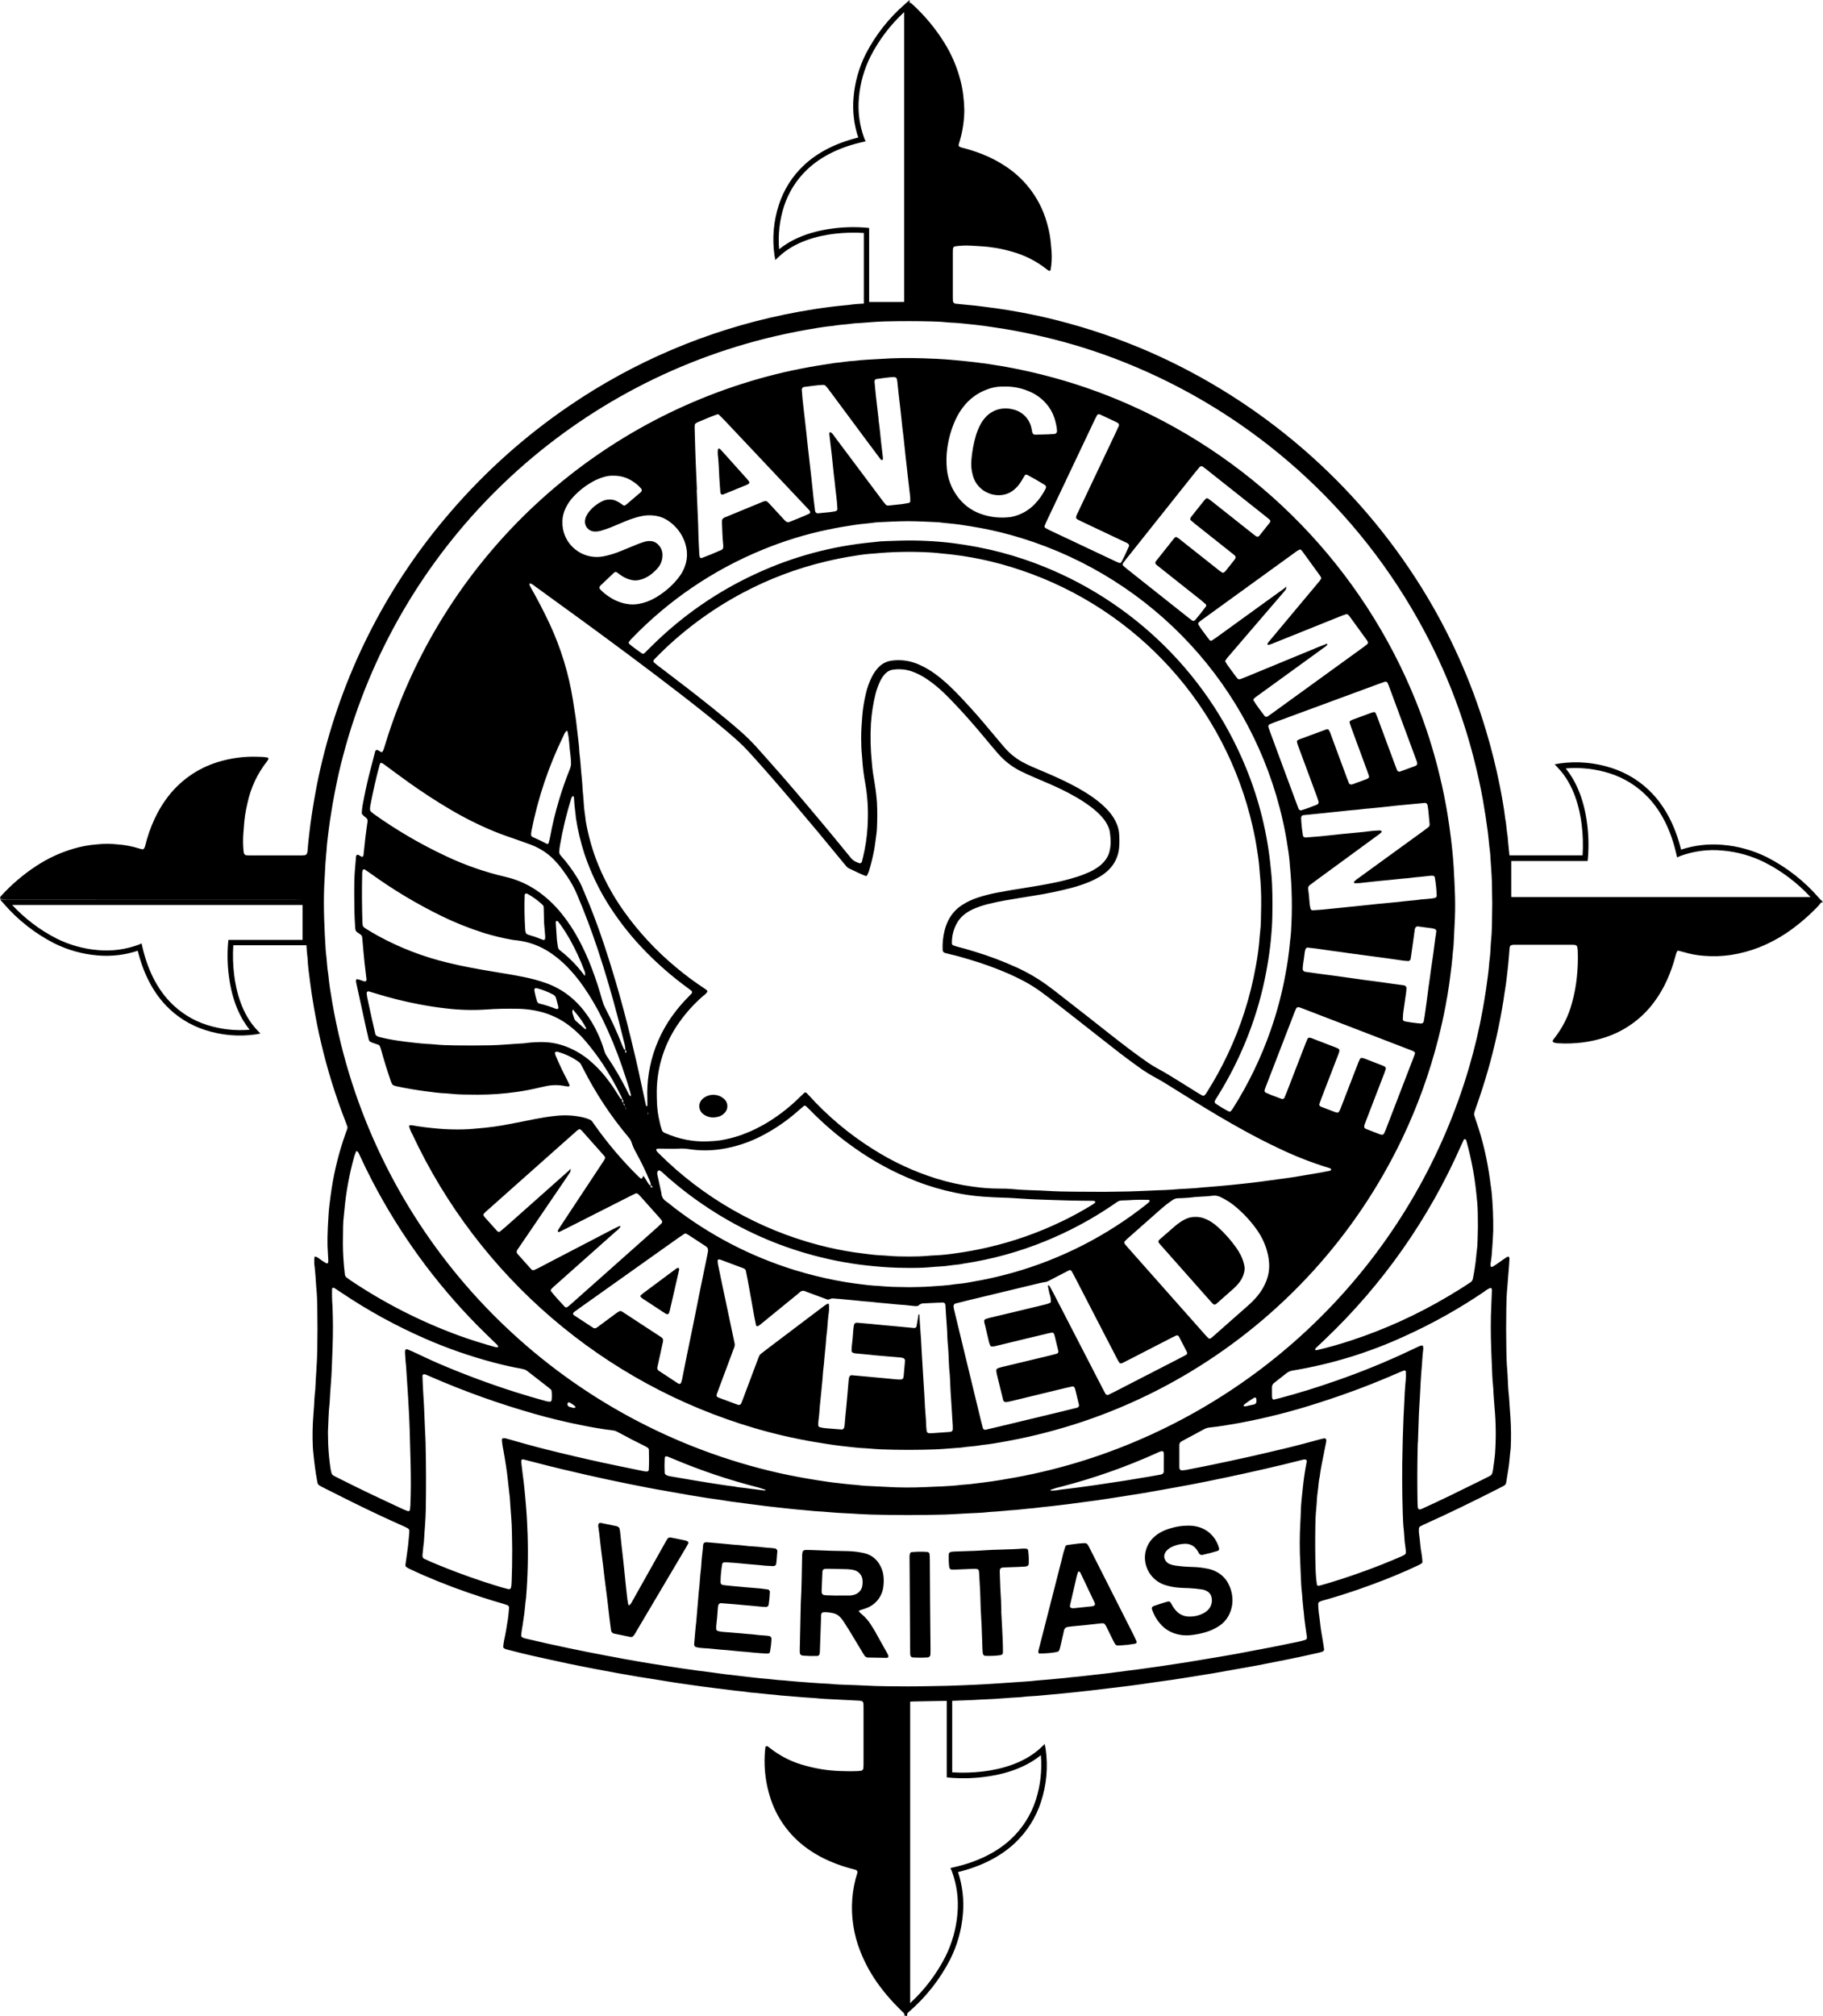<?xml version="1.0" encoding="UTF-8"?><svg id="Layer_2" xmlns="http://www.w3.org/2000/svg" xmlns:xlink="http://www.w3.org/1999/xlink" viewBox="0 0 839.7 928.32"><defs><clipPath id="clippath"><rect width="839.7" height="928.32" style="fill:none;"/></clipPath></defs><g id="Layer_1-2"><g id="Group_770"><g style="clip-path:url(#clippath);"><g id="Group_767"><path id="Path_1236" d="m669.81,403.85c-.2-5.86-.74-11.69-1.45-17.51-.43-3.51-.92-7.02-1.47-10.51-.99-6.27-2.27-12.48-3.76-18.66-2.76-11.52-6.36-22.82-10.76-33.81-24.58-61.42-72.35-110.75-133.01-137.37-12.54-5.51-25.52-9.96-38.8-13.31-6.29-1.59-12.62-2.96-19-4.06-4.09-.71-8.21-1.3-12.34-1.8-3.64-.45-7.3-.8-10.95-1.11-4.38-.38-8.79-.58-13.19-.71-6.36-.19-12.72-.17-19.08.27-4.15.29-8.31.35-12.44.9-3.06.12-6.07.75-9.12.98-3.86.66-7.74,1.16-11.58,1.88-6.36,1.19-9.76,1.88-15.42,3.28-83.99,20.97-151.35,83.45-178.45,165.53-.72,2.2-1.39,4.42-2.08,6.64-.15.59-.4,1.15-.73,1.66-.13.22-.4.29-.62.17,0,0,0,0,0,0-.54-.29-1.07-.58-1.58-.9-.43-.19-.92,0-1.11.43-.02.04-.03.08-.04.12-.93,3.54-1.87,7.08-2.76,10.63-1.19,4.74-2.19,9.52-3.07,14.32-.18,1.08-.3,2.18-.36,3.27-.04.37.09.74.36,1,.18.16.34.35.52.51.37.32.76.62,1.13.93.5.38.75,1,.65,1.61-.33,2.42-.69,4.83-.98,7.26-.33,2.79-.6,5.58-.9,8.38-.03.12-.06.24-.12.35-.07.24-.32.38-.56.31-.24-.05-.46-.13-.67-.25-.32-.17-.61-.4-.93-.58-.39-.2-.86-.04-1.06.34-.03.05-.05.11-.06.17-.17,1.95-.35,3.89-.5,5.84-.13,1.7-.26,3.41-.3,5.12-.06,2.56-.06,5.13-.05,7.69.01,4.52.08,9.04.39,13.55.16,2.31.08,2.36,1.96,3.57.21.13.41.27.6.43.4.29.66.74.71,1.23.22,2.43.43,4.86.65,7.3.13,1.46.27,2.92.43,4.37.29,2.55.6,5.09.9,7.64.01.12-.01.24,0,.37-.06.36-.37.63-.74.64-1.2-.22-2.29-.83-3.49-1.05-.3-.05-.65.34-.61.71,0,.24.03.48.06.72,1.45,6.68,2.9,13.35,4.36,20.03.47,2.15.97,4.28,1.47,6.42.13.48.47.87.93,1.06.33.16.67.3,1.01.42.81.28,1.62.53,2.43.82.35.14.62.41.76.76.2.44.37.9.5,1.37,1.34,4.95,2.88,9.84,4.54,14.69.16.46.35.91.59,1.34.12.21.3.38.52.49.44.2.91.36,1.38.47,4.43.93,8.88,1.73,13.37,2.3,3.27.42,6.54.91,9.85,1.01.61.02,1.22.09,1.83.16,1.95.23,3.9.32,5.86.36,2.2.04,4.4.06,6.61.07,6.12,0,12.23-.43,18.28-1.32,3.52-.5,6.99-1.19,10.43-2.02.83-.2,1.67-.35,2.51-.54,3-.67,6.1-.69,9.1-.06.48.09.96.15,1.45.18.12-.01.24-.06.33-.14.2-.14.27-.4.16-.62-.34-.78-.69-1.56-1.09-2.32-1.93-3.68-3.7-7.43-5.32-11.25-.12-.34-.21-.69-.27-1.05-.08-.31.32-.67.69-.63.24,0,.48.03.72.07,3.42.97,6.65,2.52,9.54,4.59.41.28.74.65.98,1.07.4.75.8,1.51,1.19,2.27,5.71,11.23,12.68,21.76,20.79,31.41.66.73,1.15,1.59,1.44,2.52.52,1.63,1.23,3.19,2.1,4.66,2.29,4.18,4.36,8.47,6.2,12.86.14.34.28.68.39,1.03.09.33.09.68,0,1.01-.22.04-.44-.04-.58-.2-1.03-1.31-1.67-2.88-2.76-4.15-.14.31-.3.62-.44.93-.12.28-.45.41-.73.29-.04-.02-.08-.04-.12-.07-.37-.32-.76-.62-1.1-.96-7.4-7.3-14.13-15.25-20.12-23.74-.35-.5-.7-1.01-1.05-1.5-.3-.38-.7-.68-1.16-.87-1.12-.49-2.29-.86-3.49-1.1-3.95-.86-8.02-1.06-12.04-.61-3.29.33-6.55.87-9.79,1.5-3.72.73-7.43,1.52-11.15,2.2-5.04,1.01-10.13,1.72-15.25,2.11-.61.04-1.22.13-1.83.17-1.46.1-2.93.24-4.39.26-3.91.1-7.83,0-11.73-.33-4.14-.37-8.27-.85-12.36-1.59-.24-.02-.48,0-.72.04-.32.03-.45.19-.4.46.34,1.3.84,2.55,1.51,3.71,30.65,65.59,88.07,114.86,157.63,135.29,9.03,2.65,18.21,4.77,27.5,6.35,1.81.31,3.62.59,5.43.87,2.54.39,5.08.8,7.63,1.06,3.65.37,7.29.89,10.96,1.01.49.02.97.09,1.46.12,1.83.13,3.66.3,5.49.37,8.32.3,16.63.3,24.95,0,1.34-.05,2.69-.14,4.03-.24,1.83-.13,3.66-.29,5.49-.43.85-.07,1.72-.07,2.56-.21,3.02-.49,6.1-.51,9.1-1.12,3.9-.38,7.75-1.08,11.6-1.78,6.13-1.12,12.22-2.47,18.25-4.05,23.35-6.06,45.69-15.47,66.34-27.93,42.28-25.49,76.16-62.79,97.44-107.28,7.06-14.77,12.64-30.2,16.66-46.06,1.26-4.97,2.39-9.97,3.34-15,.68-3.59,1.3-7.21,1.8-10.83.33-2.42.62-4.84.92-7.26.17-1.33.31-2.67.43-4,.1-.97.12-1.95.25-2.92.31-2.31.42-4.62.51-6.94.07-1.71.13-3.42.24-5.12.28-4.39.34-8.79.24-13.18-.07-3.05-.26-6.1-.37-9.15m-31.9-90.04c.49-.1.98.13,1.21.58.16.33.31.66.43,1.01,1.11,2.97,2.21,5.94,3.31,8.92,3.17,8.58,6.34,17.16,9.52,25.74.19.45.32.92.39,1.4,0,.36-.17.7-.46.93-.21.12-.43.23-.65.33-2.29.84-4.59,1.68-6.88,2.51-.49.09-.98-.12-1.25-.54-.36-.91-.72-1.81-1.06-2.72-2.67-7.2-5.34-14.41-8.01-21.61-.25-.69-.55-1.35-.84-2.03-.16-.33-.52-.53-.89-.5-.35.11-.71.18-1.05.3-2.99,1.09-5.97,2.18-8.94,3.27-.22.1-.44.22-.64.35-.34.15-.54.51-.49.88.26.81.5,1.63.8,2.43,2.4,6.52,4.8,13.05,7.21,19.57.34.91.63,1.84.95,2.76.05.37-.12.73-.43.92-.21.13-.42.25-.64.35-2.17.81-4.35,1.62-6.53,2.41-.11.04-.24.04-.36.08-.49.1-.99-.09-1.27-.5-.32-.79-.64-1.59-.93-2.39-2.46-6.64-4.91-13.27-7.37-19.91-.23-.82-.58-1.6-1.04-2.32-.15-.2-.38-.32-.63-.31-.12-.01-.24,0-.35.03-4.24,1.56-8.48,3.12-12.72,4.69-.23.09-.44.21-.64.35-.21.13-.33.37-.31.62.1.72.3,1.43.6,2.1,1.26,3.43,2.55,6.86,3.82,10.29,1.69,4.58,3.38,9.15,5.07,13.73.21.57.35,1.16.51,1.75.02.37-.14.72-.43.94-.11.06-.19.17-.29.21-2.4.9-4.77,1.88-7.23,2.61-.49.1-.98-.13-1.21-.56-.05-.11-.13-.21-.17-.32-.13-.34-.25-.69-.38-1.03l-6.05-16.3c-2.68-7.26-4.67-12.63-6.65-18.01-.25-.69-.48-1.38-.72-2.07-.15-.47.03-.98.44-1.26.68-.28,1.35-.58,2.03-.83,16.39-6.04,32.77-12.08,49.16-18.12.69-.25,1.39-.46,2.08-.72m-40.39-60.26c.31-.2.63-.38.95-.54.21-.14.5-.11.67.08.19.15.37.31.54.49,2.81,3.85,5.61,7.7,8.4,11.57.13.2.25.42.35.64.11.22.1.49-.02.7-.44.73-.96,1.42-1.55,2.04-4.31,5.16-8.62,10.32-12.94,15.47-3.21,3.85-6.43,7.69-9.64,11.54-.27.24-.46.57-.53.92,0,.11.04.22.11.3.08.09.19.13.31.13.59-.16,1.17-.34,1.74-.56,10.44-4.19,20.87-8.38,31.3-12.58.9-.36,1.82-.71,2.75-.99.37-.08.75.02,1.02.28.18.16.35.34.49.54,2.73,3.75,5.46,7.51,8.18,11.27.13.21.24.42.34.64.08.35,0,.72-.23,1.01-.47.38-.94.78-1.43,1.14-14.26,10.33-28.52,20.66-42.78,30.98-.59.43-1.21.83-1.82,1.24-.32.19-.71.17-1.01-.05-.09-.08-.22-.13-.29-.22-1.73-2.36-3.58-4.64-5.09-7.15-.12-.22-.09-.5.08-.68.39-.47.86-.87,1.38-1.19,5.44-3.94,10.89-7.89,16.33-11.83,4.85-3.51,9.7-7.03,14.55-10.55.64-.36,1.2-.84,1.65-1.41.08-.13.04-.3-.09-.38-.06-.04-.13-.05-.2-.04-1.26.48-2.51.96-3.76,1.47-11.19,4.62-22.37,9.23-33.56,13.85-.9.37-1.82.71-2.73,1.06-.37,0-.73-.1-1.02-.32-.66-.88-1.35-1.73-1.98-2.64-1.19-1.7-2.55-3.28-3.57-5.1-.14-.21-.14-.48.02-.69.28-.4.53-.82.84-1.19,2.3-2.69,4.61-5.39,6.92-8.08,6.13-7.14,12.27-14.27,18.4-21.41.48-.56.94-1.13,1.41-1.69.36-.42.48-1,.3-1.53l.17-.04c-.05-.03-.1-.06-.14-.09l-.03.09s0-.02-.01-.03c-.24.35-.54.66-.9.89-4.16,3.01-8.33,6.01-12.49,9.02-6.24,4.52-12.48,9.04-18.72,13.55-.69.5-1.42.95-2.13,1.42-.34.15-.74.04-.97-.26-.53-.67-1.07-1.33-1.56-2.03-1.2-1.69-2.53-3.29-3.58-5.09-.14-.34-.09-.73.15-1.01.28-.24.55-.49.84-.71.59-.44,1.18-.87,1.78-1.3l38.03-27.53c1.59-1.15,3.16-2.31,4.75-3.44m-44.89-38.67c.35-.35.91-.4,1.32-.11.49.36.99.72,1.46,1.1,4.03,3.19,8.05,6.37,12.07,9.57,4.98,3.95,9.96,7.9,14.94,11.84.77.61,1.51,1.24,2.26,1.86.42.29.54.86.27,1.3-1.67,2.11-3.34,4.21-5.01,6.31-.37.33-.91.4-1.34.16-.39-.29-.8-.57-1.18-.87-3.64-2.88-7.28-5.77-10.91-8.65-2.87-2.28-5.75-4.56-8.63-6.83-.48-.38-.99-.72-1.48-1.07-.33-.18-.73-.14-1.02.1-.17.17-.37.33-.52.51-2.06,2.58-4.12,5.15-6.17,7.74-.14.2-.26.41-.38.63-.16.33-.12.72.11,1.01.56.47,1.1.97,1.67,1.42,5.46,4.33,10.91,8.67,16.37,12.99.67.53,1.34,1.07,2,1.61.82.67.87,1.27.14,2.18-1.21,1.54-2.42,3.07-3.65,4.59-.33.51-.76.95-1.27,1.3-.11.05-.22.08-.33.11-.12,0-.24-.02-.36-.06-.51-.33-1.03-.65-1.5-1.03-4.51-3.56-9.01-7.13-13.51-10.7-1.63-1.29-3.26-2.58-4.89-3.87-.29-.23-.6-.42-.91-.62-.3-.22-.7-.22-1,0-.1.08-.19.16-.27.24-2.89,3.63-5.78,7.27-8.66,10.9-.22.44-.13.97.23,1.32.19.16.37.32.56.47.58.46,1.16.91,1.72,1.37,6.13,4.86,12.26,9.72,18.39,14.58.76.61,1.48,1.27,2.22,1.91.24.28.27.68.07.99-1.59,2.17-3.26,4.27-5.01,6.31-.35.37-.9.44-1.33.17-.49-.36-.99-.72-1.47-1.1-2.88-2.28-5.75-4.55-8.62-6.83-6.7-5.32-13.41-10.63-20.11-15.95-.58-.45-1.1-.96-1.65-1.44-.22-.3-.24-.69-.07-1.01.37-.48.72-.98,1.11-1.46,10.57-13.29,21.15-26.58,31.73-39.86.84-1.05,1.71-2.07,2.57-3.1m-47.3-23.82c.29-.4.83-.55,1.29-.34.67.31,1.34.61,2,.92,1.88.88,3.76,1.77,5.64,2.65.22.1.42.26.63.37.43.25.64.76.51,1.24-.45,1-.9,2.01-1.37,3-5.81,12.24-11.61,24.49-17.41,36.73-.44.73-.77,1.53-.96,2.36-.06.24.01.5.18.68.16.18.34.34.55.47.76.39,1.53.76,2.31,1.13,6.63,3.14,13.26,6.27,19.89,9.41.47.15.89.42,1.23.77.13.2.22.41.26.64.01.12,0,.25-.07.36-1.05,2.47-2.2,4.89-3.45,7.27-.12.22-.34.37-.59.4-.11.02-.23.03-.35,0-.46-.17-.92-.34-1.36-.54-10.39-4.9-20.78-9.8-31.17-14.71-.55-.26-1.07-.58-1.61-.87-.26-.25-.39-.62-.32-.98.29-.67.57-1.35.88-2.01,7.37-15.55,14.75-31.11,22.13-46.66.37-.77.76-1.53,1.16-2.29m-69.03,15.58c.6-4.73,1.92-9.34,3.92-13.67.93-1.99,2.08-3.88,3.42-5.63,2.83-3.72,6.67-6.55,11.07-8.14,1.94-.75,3.99-1.18,6.07-1.28,1.22-.03,2.45-.05,3.67-.01,3.43.15,6.8.95,9.93,2.35,2.93,1.26,5.54,3.18,7.61,5.6,1.61,1.85,2.84,3.99,3.63,6.31.53,1.63.92,3.29,1.17,4.98.06.36.05.73.07,1.09.12.7-.35,1.36-1.05,1.48-.06,0-.11.02-.17.02-.85.06-1.71.11-2.56.15-.73.03-1.47.05-2.2.07h0c-1.35.04-2.69.07-4.04.09-.63.04-1.2-.39-1.33-1-.13-.6-.22-1.2-.36-1.79-.8-4.33-4.08-7.78-8.37-8.8-2.25-.63-4.64-.65-6.9-.06-2.14.57-4.08,1.72-5.62,3.32-1.11,1.14-2.04,2.44-2.76,3.86-.84,1.63-1.52,3.33-2.04,5.09-1.05,3.64-1.73,7.37-2.02,11.14-.21,2.32,0,4.66.64,6.9.96,3.87,3.78,7.01,7.53,8.39,2.07.8,4.31,1.02,6.49.65,1.82-.32,3.52-1.11,4.93-2.3,1.32-1.09,2.45-2.4,3.34-3.86.58-.93,1.12-1.89,1.68-2.83.24-.28.62-.39.97-.28,2.81,1.48,5.56,3.06,8.26,4.74.54.34.72,1.04.41,1.6-1.3,2.63-3,5.05-5.03,7.17-2.8,2.94-6.42,4.98-10.39,5.84-.24.06-.48.11-.72.14-4.75.64-9.58.12-14.08-1.54-4.28-1.58-7.97-4.41-10.61-8.13-2.74-3.78-4.38-8.24-4.75-12.89-.26-2.92-.2-5.86.19-8.77m-4.06,33.74c3.27.43,6.57.62,9.84,1.09,3.27.48,6.52.99,9.77,1.6,6.37,1.19,12.66,2.75,18.85,4.68,60.49,18.74,106.33,68.33,120.17,130.02.91,4.05,1.69,8.13,2.27,12.23.5,2.89.84,5.8,1.03,8.72.97,9.97,1.14,20,.51,29.99-.04.98-.16,1.95-.26,2.92-.07.73-.18,1.45-.24,2.18-.46,5.1-1.19,10.18-2.16,15.21-1.6,8.64-3.87,17.15-6.78,25.44-4.39,12.57-10.21,24.6-17.34,35.85-.26.41-.57.79-.87,1.18-.24.27-.63.37-.97.24-2.18-1.1-4.28-2.36-6.27-3.76-.26-.26-.35-.64-.25-1,.12-.21.19-.45.32-.66.38-.63.78-1.24,1.16-1.86,4.9-7.88,9.14-16.16,12.67-24.75,3.77-9.14,6.7-18.61,8.76-28.28.88-4.18,1.62-8.39,2.21-12.61.53-3.75.9-7.52,1.16-11.29.26-3.77.28-7.56.3-11.35.02-3.17-.09-6.35-.2-9.52-.05-1.59-.23-3.16-.36-4.74-.05-.61-.13-1.21-.19-1.82-1.48-16.07-5.35-31.82-11.49-46.75-18.5-45.21-55.73-80.18-102.06-95.86-7.06-2.39-14.29-4.29-21.61-5.68-3.85-.74-7.71-1.35-11.59-1.84-8.02-.96-16.1-1.33-24.17-1.1-2.08.05-4.16.13-6.23.2-1.83.04-3.67.19-5.48.44-.36.05-.72.09-1.09.12-18.3,1.73-36.17,6.53-52.87,14.2-18.07,8.23-34.54,19.6-48.62,33.59-1.13,1.12-2.26,2.23-3.4,3.34-.31.21-.7.23-1.03.07-2.01-1.39-3.99-2.82-5.86-4.39-.27-.26-.34-.66-.16-.99.39-.47.76-.96,1.18-1.39,17.08-17.77,37.7-31.77,60.54-41.09,9.72-4,19.8-7.09,30.1-9.22,5.01-1.03,7.63-1.44,12.27-2.16,3.15-.48,6.33-.64,9.47-1.11.36-.05.73-.07,1.1-.09,4.64-.23,9.28-.46,13.91-.5,4.67.04,9.31.27,13.96.5m83.2,142.88c-.17-1.46-.56-2.88-1.16-4.22-.77-1.8-1.8-3.48-3.07-4.97-1.17-1.41-2.46-2.72-3.85-3.92-1.85-1.6-3.81-3.07-5.87-4.39-2.56-1.66-5.21-3.19-7.93-4.59-4.13-2.13-8.36-4.04-12.64-5.85-1.8-.76-3.61-1.51-5.4-2.29-1.01-.43-1.99-.93-2.99-1.41-3.88-1.85-7.31-4.51-10.08-7.79-1.42-1.68-2.85-3.35-4.26-5.05-3.67-4.42-7.37-8.81-11.24-13.06-2.63-2.88-5.3-5.75-8.08-8.51-2.17-2.15-4.47-4.17-6.88-6.05-1.83-1.43-3.77-2.72-5.81-3.83-.97-.52-1.96-1-2.96-1.44-3.82-1.71-8.03-2.35-12.18-1.83-2.33.24-4.52,1.27-6.18,2.93-1.29,1.31-2.36,2.81-3.19,4.45-1.27,2.51-2.23,5.16-2.85,7.9-.82,3.45-1.38,6.95-1.66,10.48-.28,3.41-.51,6.82-.48,10.24.02,2.57.08,5.13.35,7.68.05.49.09.97.12,1.46.24,3.9.72,7.78,1.44,11.62,1,5.78,1.37,11.65,1.12,17.51-.03.85-.11,1.71-.12,2.56-.28,4.63-.98,9.23-2.07,13.74-.19.71-.35,1.42-.54,2.13-.17.46-.65.74-1.13.65-.45-.19-.91-.36-1.36-.55-1.02-.42-1.92-1.1-2.6-1.96-2.46-3.04-4.95-6.06-7.44-9.07-8.1-9.79-16.28-19.52-24.63-29.11-3.69-4.24-7.46-8.41-11.19-12.62-2.37-2.64-4.9-5.13-7.57-7.46-4.22-3.72-8.56-7.29-12.95-10.81-7.72-6.2-15.57-12.23-23.47-18.21-1.2-.84-2.35-1.75-3.44-2.72-.25-.28-.28-.68-.09-.99.08-.09.13-.21.21-.3.16-.18.33-.36.5-.54,11.8-12.1,25.41-22.29,40.35-30.21,12.1-6.43,24.98-11.28,38.33-14.44,4.41-1.04,8.84-1.93,13.31-2.6,2.89-.51,5.81-.86,8.74-1.03,8.41-.81,16.86-.99,25.29-.54,1.34.04,2.68.2,4.02.31.61.05,1.22.14,1.82.19,12.44,1.08,24.7,3.66,36.52,7.68,53.81,18.08,94.29,62.85,106.8,118.13.87,3.81,1.61,7.65,2.15,11.52.49,2.89.83,5.8,1.03,8.73.01.37.04.73.09,1.09.52,5.05.73,10.13.65,15.21-.04,1.86-.07,4.3-.13,6.74-.03,1.83-.16,3.66-.38,5.48-.08.6-.14,1.21-.18,1.82-.32,4.63-.93,9.23-1.8,13.79-2.51,14.08-6.89,27.76-13.02,40.68-2.82,5.96-6.01,11.74-9.54,17.31-.27.55-.65,1.03-1.13,1.42-.2.14-.44.19-.68.13-.77-.38-1.51-.8-2.24-1.25-3.12-1.93-6.23-3.87-9.34-5.82-3.11-1.94-6.24-3.85-9.47-5.58-1.5-.82-2.96-1.72-4.36-2.7-2.5-1.74-4.98-3.53-7.44-5.36-6.85-5.13-13.52-10.49-20.25-15.78-5.09-4-10.22-7.97-15.33-11.95-.67-.53-1.37-1.02-2.05-1.54-4.78-3.62-9.95-6.69-15.42-9.16-6.23-2.83-12.65-5.25-19.2-7.23-2.69-.83-5.39-1.61-8.11-2.3-.59-.14-1.16-.39-1.73-.58-.36-.11-.62-.43-.65-.8-.12-3.68.89-7.32,2.89-10.41.98-1.41,2.2-2.63,3.61-3.61,1.31-.9,2.72-1.66,4.19-2.26,2.04-.84,4.13-1.51,6.28-2.02,2.49-.61,5.01-1.14,7.53-1.59,4.45-.79,8.93-1.46,13.39-2.21,5.8-.9,11.55-2.1,17.23-3.58,2.84-.75,5.62-1.69,8.33-2.81,1.58-.66,3.11-1.43,4.59-2.3,1.48-.87,2.85-1.91,4.08-3.09,2.85-2.74,4.59-6.43,4.9-10.37.19-2.31.17-4.64-.05-6.95m-145.33-205.11c2.91-.33,5.81-.85,8.74-.98.24-.02.48,0,.72.05.24.04.46.13.65.29.5.54.97,1.1,1.41,1.68,5.68,7.64,11.36,15.29,17.03,22.94,2.33,3.14,4.67,6.26,7.02,9.39.16.19.41.28.66.22.1-.01.2-.06.26-.14.13-.34.16-.72.07-1.08-.54-4.36-1.04-8.72-1.46-13.09-.14-1.46-.38-2.9-.57-4.35h.07c-.43-3.76-.88-7.52-1.3-11.28-.23-2.06-.41-4.13-.6-6.19-.04-.41.4-1.09.74-1.13,2.67-.31,5.31-.83,8.01-.92.24,0,.48.05.72.07.35.11.64.36.81.68.09.48.21.95.25,1.44.38,4.01.87,8,1.34,12,.38,3.15.66,6.31,1.01,9.46.13,1.21.32,2.42.46,3.63.34,3.15.67,6.31,1,9.46.09.85.2,1.7.29,2.55.14,1.21.27,2.42.41,3.64.11.97.21,1.94.32,2.91.12,1.09.26,2.18.38,3.27.15,1.33.3,2.67.46,4,.21,1.33.31,2.67.29,4.01-.04.36-.27.67-.6.83-1.08.19-2.16.43-3.25.56-2.06.25-4.13.45-6.2.66-.5.07-.99-.12-1.32-.49-.56-.64-1.09-1.32-1.59-2-7.32-9.77-14.64-19.55-21.96-29.32-.43-.74-1-1.39-1.68-1.91-.11-.04-.23-.05-.35-.02-.1.02-.24.08-.26.14-.07.23-.09.48-.08.72.36,3.15.75,6.3,1.1,9.45.35,3.15.66,6.31,1,9.46.1.97.27,1.93.35,2.91.38,4.25,1.1,8.47,1.28,12.74-.05.36-.29.67-.63.82-.24.06-.46.16-.7.2-.72.12-1.45.25-2.17.33-1.82.19-3.65.36-5.47.54-.63.04-1.19-.39-1.32-1.01-.25-2.06-.52-4.11-.75-6.17-.35-3.15-.66-6.31-.99-9.46-.08-.72-.17-1.45-.25-2.18-.14-1.21-.28-2.42-.42-3.64-.12-1.09-.25-2.18-.37-3.27-.11-.97-.22-1.94-.33-2.91-.15-1.33-.31-2.67-.45-4-.11-.97-.2-1.94-.3-2.91-.12-1.09-.24-2.18-.36-3.27-.12-1.09-.25-2.18-.37-3.27-.14-1.21-.28-2.42-.42-3.64-.1-.85-.19-1.7-.29-2.55-.16-1.45-.35-2.91-.49-4.36-.14-1.46-.24-2.92-.35-4.38.04-.49.35-.92.8-1.11m-50.1,17.6c0-.37.19-.72.51-.92.2-.14.4-.28.61-.39,3.05-1.26,6.05-2.61,9.16-3.72.36-.11.76,0,1.01.28.88.85,1.73,1.71,2.57,2.6,9.8,10.39,19.6,20.78,29.4,31.17,3.01,3.2,6.03,6.39,9.05,9.59.37.32.66.73.83,1.18.02.23-.02.47-.12.68-.06.11-.16.19-.28.23-2.99,1.39-6.06,2.58-9.12,3.8-.23.08-.48.12-.72.1-.24,0-.48-.06-.69-.19-.39-.29-.75-.62-1.08-.98-2.24-2.42-4.46-4.85-6.7-7.27-.32-.36-.68-.7-1.06-1-.29-.24-.67-.33-1.03-.24-.24.04-.48.1-.71.17-5.98,2.46-11.97,4.93-17.95,7.4-.11.05-.22.12-.32.19-.44.23-.74.66-.8,1.15-.03.36-.04.73-.02,1.1.14,3.29.21,6.58.55,9.86.05.49.06.97.03,1.46-.04.37-.23.7-.51.93-.09.08-.19.15-.3.21-3.02,1.33-6.05,2.61-9.14,3.75-.37.07-.73-.13-.87-.47-.08-.48-.18-.96-.21-1.44-.13-2.31-.25-4.63-.34-6.94-.08-2.19-.1-4.39-.18-6.58-.1-2.68-.23-5.36-.34-8.04-.11-2.68-.22-5.36-.33-8.04h.1c-.18-4.14-.37-8.29-.55-12.43-.09-2.07-.16-4.14-.22-6.22-.1-3.05-.18-6.1-.26-9.14-.03-.61-.02-1.22.03-1.82m-60.98,44.31c.05-2.21.59-4.38,1.58-6.35.92-1.87,2.11-3.59,3.53-5.1,2.92-3.14,6.38-5.73,10.22-7.64,1.54-.74,3.16-1.31,4.83-1.72,1.25-.27,2.53-.37,3.8-.31,3.03.02,5.98.93,8.49,2.62,1.45.91,2.76,2.04,3.87,3.35.39.46.34,1.15-.12,1.54-.02.02-.04.03-.06.05-.09.08-.17.17-.26.25-2.04,1.75-4.08,3.5-6.14,5.23-1.23,1.03-1.25.87-2.21.21-.97-.74-2.03-1.36-3.15-1.84-.46-.17-.93-.3-1.41-.37-1.58-.24-3.2,0-4.63.72-2.2,1.08-4.16,2.59-5.76,4.45-.63.75-1.16,1.57-1.58,2.45-.36.78-.56,1.62-.59,2.47-.04,2.43,1.87,4.46,4.31,4.57.98.04,1.96-.06,2.9-.32,2.23-.64,4.42-1.43,6.55-2.36,1.68-.72,3.37-1.44,5.07-2.13,2.15-.87,4.36-1.59,6.62-2.16,2.38-.58,4.86-.67,7.28-.25,2.18.36,4.25,1.24,6.03,2.55,3.32,2.34,5.84,5.65,7.21,9.47.52,1.5.86,3.06,1,4.64.17,2.32-.18,4.65-1.03,6.82-.54,1.49-1.29,2.9-2.23,4.18-.71.99-1.48,1.94-2.3,2.85-2.65,2.89-5.74,5.35-9.14,7.3-2.33,1.35-4.88,2.28-7.54,2.75-1.81.32-3.66.32-5.47,0-3.02-.53-5.89-1.72-8.4-3.49-1.43-.95-2.74-2.05-3.92-3.3-.32-.38-.34-.92-.06-1.33.08-.09.13-.21.22-.29,2.13-2.02,4.25-4.04,6.38-6.05.39-.32.95-.32,1.34,0,.69.5,1.37,1.03,2.08,1.5,1.42.96,3.02,1.63,4.7,1.97,1.08.22,2.2.22,3.27-.01,1.8-.37,3.5-1.12,5-2.19,1.3-.91,2.49-1.98,3.53-3.18,1.41-1.56,2.22-3.56,2.31-5.65.18-2.24-.78-4.42-2.55-5.81-.86-.7-1.93-1.1-3.03-1.12-.86-.04-1.71.06-2.54.29-1.05.33-2.1.66-3.12,1.06-2.16.85-4.3,1.75-6.44,2.64-1.9.84-3.85,1.56-5.84,2.15-1.29.39-2.59.71-3.91.96-7.4,1.31-14.7-2.72-17.53-9.66-.83-2.04-1.21-4.24-1.12-6.45m-88.64,132.38c.01-.49.06-.97.14-1.46,1.21-6.35,2.6-12.66,4.31-18.9.06-.24.16-.46.29-.67.16-.18.42-.24.64-.14.56.24,1.08.57,1.54.97,3.64,2.67,7.26,5.38,10.94,8.01,6.17,4.39,12.5,8.55,19.04,12.38,6.51,3.87,13.3,7.26,20.3,10.15,3.62,1.47,7.32,2.74,11.02,4.01,1.96.68,3.91,1.39,5.86,2.1,1.49.56,2.93,1.24,4.31,2.02,2.45,1.38,4.68,3.12,6.62,5.17,1.27,1.32,2.45,2.73,3.53,4.2.72.98,1.42,1.98,2.12,2.99,1.88,2.71,3.47,5.6,4.75,8.64,3.52,8.32,6.7,16.76,9.54,25.33,3.58,10.77,6.72,21.66,9.58,32.64.92,3.54,1.78,7.09,2.69,10.64.25.93.4,1.88.42,2.84-.24.04-.47,0-.56-.16-.34-.64-.66-1.3-.93-1.98-2.3-5.91-4.94-11.69-7.9-17.31-.5-.98-.9-2-1.18-3.06-1.46-5.16-3.07-10.28-5.01-15.29-1.69-4.45-3.66-8.78-5.91-12.98-2.24-4.2-4.87-8.19-7.85-11.9-2.83-3.53-6.09-6.69-9.71-9.41-4.79-3.62-10.29-6.2-16.15-7.55-9.41-2.18-18.56-5.36-27.29-9.48-11.63-5.44-22.74-11.91-33.2-19.35-.5-.35-.96-.75-1.43-1.14-.37-.32-.56-.81-.51-1.31m74.18,11.67c.05-.48.07-.98.17-1.45,2.98-15.22,7.94-29.97,14.76-43.9.29-.81.72-1.55,1.29-2.19.1-.07.23-.09.35-.06.1.03.18.1.22.2.38,1.66.63,3.35.76,5.05.14,1.95.32,3.89.59,5.82.14.97.17,1.94.2,2.35.04.69.04.81.05.93.09,1.09-.09,2.19-.52,3.21-1.87,4.64-3.52,9.35-4.96,14.15-1.72,5.72-3.13,11.53-4.2,17.41-.14.84-.4,1.66-.61,2.49-.11.33-.47.51-.8.39-.02,0-.04-.02-.06-.03-2.17-1.12-4.35-2.2-6.6-3.16-.43-.24-.68-.71-.64-1.2m43.47,99.31c.27.22.42.55.4.89,0,.11,0,.27-.07.31-.24.16-.38.04-.43-.29-.08-.31-.04-.63.1-.91m-18.63-33.95l-.06-.08h.03s.02.05.03.08m-.1-.14c-2.76-3.8-5.96-7.24-9.55-10.27-.64-.56-1.31-1.09-1.99-1.61-.48-.38-.78-.95-.84-1.56-.16-1.08-.37-2.16-.46-3.25-.21-2.67-.37-5.34-.54-8.01-.01-.24.13-.47.35-.56.22-.13.5-.07.65.14.46.57.93,1.13,1.35,1.72,1.48,2.09,2.84,4.25,4.11,6.47,2.68,4.78,4.98,9.76,6.89,14.89.27.66.27,1.39.02,2.05m-18.29-17.01c-.13.34-.49.52-.84.42-.46-.17-.91-.33-1.36-.52-1.57-.66-3.18-1.21-4.83-1.65-.47-.13-.92-.31-1.35-.54-.21-.12-.38-.31-.46-.54-.15-.46-.25-.94-.29-1.42-.35-5.34-.43-10.69-.25-16.03.03-.4.38-.71.78-.68.09,0,.18.03.26.06.11.05.23.08.34.14,2.45,1.36,4.72,3.01,6.77,4.92.37.33.59.79.61,1.28.03.85.04,1.7.06,2.55.04,1.59.08,3.16.12,4.68.16,1.88.33,3.69.47,5.51.08.6.07,1.21-.03,1.81m34.71,73.42c-.62-.91-1.18-1.85-1.77-2.78-1.55-2.49-3.25-4.88-5.07-7.17-2.06-2.58-4.35-4.96-6.85-7.12-3.31-2.9-7.12-5.2-11.23-6.78-3.42-1.33-7.06-2.04-10.73-2.1-2.32-.03-4.65.08-6.95.33-.72.08-1.45.23-2.18.26-5.13.26-10.24.8-15.37.9-5.38.1-10.76.12-16.13.03-3.18-.05-6.36-.13-9.52-.47-.97-.1-1.95-.14-2.93-.19-1.95-.11-3.9-.31-5.84-.52-2.67-.29-5.35-.61-8-1.01-2.9-.41-5.78-.98-8.62-1.71-.35-.11-.68-.26-1-.45-.33-.16-.58-.46-.68-.82-.56-2.37-1.09-4.75-1.62-7.13-.71-3.21-1.42-6.43-2.1-9.65-.14-.71-.2-1.44-.29-2.17.02-.44.41-.79.85-.76.05,0,.1.01.15.02.94.28,1.88.54,2.81.84,6.76,2.12,13.64,3.83,20.6,5.14,3.96.75,7.95,1.38,11.95,1.82,6.19.77,12.44.95,18.66.54,5-.39,10.01-.43,15.03-.34,3.3.08,6.58.52,9.79,1.31,5.12,1.25,9.91,3.6,14.03,6.88,2.69,2.11,5.15,4.51,7.33,7.14,2.67,3.18,5.17,6.5,7.47,9.95,3.15,4.79,6,9.78,8.51,14.93.21.43.39.88.58,1.32-.32.14-.69.04-.89-.25m-28.67-41.22l.14.02c-.16.16-.2.15-.14-.02m-.04-.07c-.21.05-.42.09-.63.12-.12,0-.24-.02-.35-.08-2.48-1-5.03-1.82-7.63-2.44-.48-.12-.87-.48-1.03-.95-.57-1.73-1-3.49-1.3-5.29-.05-.42.25-.8.67-.86.07,0,.14,0,.21,0,.12.02.24.01.36.05,2.58.69,5.09,1.67,7.45,2.92.66.33,1.15.93,1.34,1.65.36,1.29.68,2.58,1.02,3.87.07.34.04.68-.09,1m6.91.32c.37.62.81,1.19,1.32,1.7,1.83,2.13,3.41,4.45,4.71,6.94.03.1,0,.21-.06.29-.08.08-.18.12-.29.12-.12-.01-.24-.06-.33-.14-1.37-1.21-2.75-2.41-4.11-3.64-.28-.24-.49-.54-.63-.88-.34-.91-.65-1.84-.91-2.77-.15-.56-.04-1.16.3-1.62m-.33.3s.04-.09.07-.13c.06-.05.12-.09.18-.13l-.25.25m23.03,40.95c.4.53.51,1.23.28,1.86-.11-.19-.23-.38-.32-.58-.2-.41-.19-.89.04-1.28m1.68,5.19v-.08.07h0m0-.33v.02c-.06-.45-.21-.89-.45-1.28.37.3.55.79.45,1.26m-.61-1.73c0,.05-.01.11-.02.16l-.7-1.29c.5.1.82.59.72,1.09,0,.01,0,.02,0,.04m2.78-4.44s-.19,0-.24-.06c-.25-.26-.48-.55-.67-.87-.41-.75-.75-1.53-1.14-2.29-2.55-5.01-5.39-9.86-8.52-14.53-.14-.2-.27-.41-.41-.61-.55-.81-.96-1.7-1.22-2.64-.76-2.58-1.71-5.09-2.83-7.53-1.75-3.9-3.98-7.57-6.63-10.94-1.74-2.21-3.71-4.23-5.86-6.04-3.38-2.83-7.24-5.03-11.4-6.51-3.34-1.18-6.77-2.12-10.24-2.81-4.43-.91-8.9-1.62-13.36-2.36-7.35-1.22-14.7-2.5-21.94-4.3-11.19-2.69-21.96-6.85-32.05-12.38-1.71-.95-3.38-1.96-5.06-2.96-.42-.25-.82-.53-1.21-.83-.39-.3-.64-.75-.71-1.24-.05-.36-.08-.73-.09-1.09-.22-7.32-.29-14.65-.11-21.97-.05-.73.04-1.46.25-2.16.07-.16.38-.25.59-.32.12-.03.25,0,.35.07,1.01.69,2.02,1.37,3.01,2.08,10.12,7.29,20.83,13.71,32.04,19.2,6.36,3.13,12.95,5.77,19.71,7.92,4.32,1.34,8.72,2.4,13.17,3.18.6.11,1.21.17,1.82.23,5.74.6,11.24,2.64,15.99,5.91,2.53,1.72,4.88,3.68,7.04,5.84,2.93,2.95,5.59,6.15,7.96,9.57,3.34,4.82,6.3,9.89,8.85,15.17,3.36,6.92,6.3,14.03,8.79,21.3.76,2.19,1.48,4.39,2,5.94.9,2.99,1.72,5.29,2.25,7.67.02.1-.07.23-.14.32m8.08,8.45c-.05-.06-.13-.11-.14-.18-.03-.11-.04-.22-.03-.33.02-.11.04-.21.08-.31.05.06.15.11.15.17,0,.22-.03.43-.05.64m.29-19.16c-.62,3.98-.86,8.02-.7,12.05.02.98.02,1.95.01,2.93,0,.32-.16.47-.35.42-.1-.03-.24-.12-.26-.21-.76-3.46-1.53-6.91-2.26-10.37-1.45-6.92-3.05-13.82-4.74-20.7-2.18-8.89-4.53-17.74-7.12-26.52-3.42-11.59-7.18-23.08-11.67-34.3-1.18-2.95-2.46-5.85-3.67-8.79-.67-1.57-1.47-3.09-2.4-4.53-2.11-3.44-4.51-6.69-7.18-9.71-.16-.18-.33-.36-.48-.55-.38-.48-.55-1.1-.47-1.72.09-.85.16-1.71.31-2.55,1.27-7.46,3.05-14.83,5.31-22.05.13-.33.38-.61.69-.77.1.02.27,0,.3.06.18.45.26.94.23,1.43.11,2.93.62,5.83.87,8.75.86,5.55,2.17,11.02,3.9,16.36,2.88,8.58,6.81,16.76,11.72,24.36,4.91,7.6,10.6,14.67,16.97,21.1,5.75,5.84,11.96,11.2,18.58,16.04.69.5,1.36,1.03,2.04,1.55.35.33.37.88.04,1.24-.01.01-.03.03-.04.04-.51.53-1,1.07-1.52,1.59-1.99,1.99-3.85,4.1-5.58,6.32-5.32,6.73-9.18,14.49-11.33,22.79-.49,1.89-.87,3.81-1.2,5.73m205.54,59.82c-.36.32-.75.62-1.16.89-4.47,2.77-9.08,5.3-13.81,7.58-11.11,5.4-22.81,9.51-34.86,12.25-4.65,1.05-9.34,1.93-14.06,2.57-3.38.53-6.8.87-10.22,1.03-.86.02-1.71.08-2.56.16-3.17.3-6.35.36-9.21.35-3.38,0-6.44-.06-9.48-.34-1.22-.11-2.44-.16-3.66-.23-1.71-.1-3.41-.24-5.11-.48-2.3-.32-4.61-.56-6.91-.9-5.44-.82-10.83-1.93-16.15-3.32-27.96-7.31-53.47-21.92-73.89-42.33-.46-.4-.85-.88-1.13-1.42.11-.19.18-.51.33-.56.35-.1.72-.14,1.08-.12,3.43.1,6.85.13,10.27-.02,1.22-.03,2.45.07,3.65.29,4.72.72,9.53.72,14.25.03,6.91-1.02,13.59-3.23,19.74-6.53,5.74-3.03,11.09-6.73,15.95-11.03.92-.8,1.85-1.59,2.78-2.38.33-.17.72-.14,1.01.09.61.59,1.23,1.18,1.83,1.79,6.32,6.48,13.23,12.36,20.64,17.55,8.79,6.22,18.31,11.34,28.34,15.25,5.81,2.26,11.81,4.02,17.92,5.27,4.31.9,8.68,1.52,13.07,1.83,3.05.2,6.1.38,9.16.45,3.06.07,6.11.32,9.16.49,1.71.1,3.42.23,5.13.29,5.26.19,10.51.38,15.77.52,3.55.09,7.09.1,10.64.14.49-.04.98.04,1.43.22.08.04.11.2.12.31s0,.26-.05.31m7.84,1.27c3.83-2.58,2.53-2.16,7.08-2.35,3.29-.24,6.59-.3,9.89-.17.21.01.31.31.29.57-.01.12-.07.24-.16.33-.35.34-.71.67-1.09.97-18.43,14.65-39.61,25.46-62.3,31.79-6.01,1.67-12.1,3.03-18.24,4.07-2.52.49-5.07.85-7.63,1.06-3.87.67-7.79.79-11.69,1.09-3.41.26-6.84.23-9.37.31-3.23-.06-5.55-.07-7.87-.14-1.59-.05-3.18-.19-4.76-.29-.61-.04-1.22-.14-1.83-.16-3.43-.11-6.82-.6-10.22-1.03-3.15-.4-6.29-.92-9.41-1.53-6.36-1.23-12.65-2.8-18.85-4.71-20.15-6.21-39.02-15.99-55.71-28.86-1.16-.89-2.27-1.87-3.46-2.72-1.39-.82-2.26-2.31-2.3-3.92-.61-2.74-1.22-5.48-1.81-8.22-.08-.36-.12-.72-.12-1.09.02-.37.19-.71.47-.95.17-.18.43-.24.66-.13.65.34,1.24.79,1.72,1.34,7.53,6.82,15.65,12.94,24.28,18.3,14.86,9.27,31.1,16.12,48.11,20.3,5.75,1.41,9.1,2.05,14.74,2.94,4.48.71,8.97,1.15,13.48,1.52,4.77.39,9.53.49,14.31.47,3.06.01,6.12-.13,9.16-.42.97-.11,1.95-.14,2.93-.2,1.71-.1,3.41-.24,5.11-.51,2.05-.32,4.14-.36,6.18-.85,12.95-1.93,25.62-5.42,37.74-10.39,10.76-4.39,21.02-9.88,30.64-16.4m-211.6-7.56c-.05-.1-.06-.21-.02-.31.02.1.03.21.02.31m.06-.76s0-.03,0-.04l.03.02s-.01.02-.02.03m-.57-.75c.12.28.31.52.55.71-.98.12-1.01.11-1.01-.91.18-.04.37.04.47.21m-39,55.94c-.17.11-.46.05-.69.02-.12-.03-.23-.1-.3-.2-2.17-2.31-4.33-4.65-6.32-7.12-.2-.31-.19-.72.04-1.01.17-.18.31-.38.49-.54.63-.58,1.27-1.14,1.91-1.71,9.14-8.12,18.27-16.24,27.4-24.37.8-.56,1.49-1.26,2.05-2.06.04-.1.02-.2-.03-.29-.06-.07-.22-.15-.29-.12-.89.4-1.79.79-2.65,1.24-10.19,5.3-20.39,10.6-30.58,15.91-2.06,1.07-4.07,2.23-6.21,3.14-.35.12-.74.05-1.03-.18-.1-.06-.2-.14-.28-.23-2.12-2.37-4.24-4.74-6.35-7.11-.4-.49-.43-1.18-.07-1.7.2-.31.39-.62.6-.92.55-.81,1.1-1.62,1.65-2.42,6.67-9.79,13.34-19.59,20.01-29.38.69-1.01,1.37-2.02,2.04-3.05.3-.47.36-1.04.17-1.56l.18-.05-.14-.08-.04.1v-.04c-.23.36-.51.68-.83.94-2.47,2.19-4.94,4.38-7.4,6.58-7.22,6.42-14.43,12.83-21.65,19.24-.82.72-1.68,1.41-2.53,2.11-.31.2-.71.19-1.02,0-.09-.08-.2-.14-.29-.23-1.96-2.18-3.92-4.37-5.87-6.55-.14-.19-.27-.4-.38-.62-.13-.22-.11-.49.05-.69.45-.58.97-1.1,1.55-1.55,5.57-4.96,11.14-9.92,16.71-14.87,8.04-7.15,16.08-14.29,24.12-21.43.42-.44.91-.81,1.45-1.1.21-.14.49-.12.69.04.2.13.4.28.58.44,3.5,3.92,6.99,7.85,10.47,11.78.15.19.27.41.35.64.03.12.02.24-.03.35-.12.35-.27.68-.45,1-.59.93-1.21,1.84-1.82,2.75-6.13,9.27-12.26,18.55-18.39,27.82-.34.51-.66,1.03-.97,1.55-.14.2-.16.46-.05.68.11.21.38.29.59.18.02,0,.03-.02.05-.03.99-.48,1.98-.95,2.96-1.45,9.92-5.02,19.85-10.05,29.77-15.08.76-.39,1.53-.76,2.3-1.13.47-.18,1-.06,1.35.31.34.35.69.69,1.01,1.06,2.93,3.28,5.87,6.56,8.79,9.84.33.36.62.75.93,1.13.31.4.31.95,0,1.34-.71.67-1.4,1.36-2.13,2.01-8.12,7.23-16.25,14.46-24.39,21.69-5.2,4.63-10.41,9.26-15.63,13.88-.45.41-.94.78-1.45,1.11m64.96-25.91c-.02.16-.07.65-.17,1.13-1.1,5.37-2.23,10.74-3.32,16.11s-2.14,10.76-3.23,16.13c-1.09,5.37-2.21,10.74-3.31,16.11-.63,3.1-1.24,6.21-1.85,9.32-.12.72-.33,1.42-.64,2.09-.22.29-.6.4-.94.26-.11-.06-.23-.1-.33-.16-2.96-1.94-5.92-3.88-8.88-5.83-.54-.33-.81-.96-.67-1.58.04-.24.1-.47.16-.71.81-3.69,1.62-7.38,2.43-11.07.04-.24.06-.48.06-.72.02-.37-.12-.73-.39-.98-.18-.17-.36-.33-.56-.47-5.92-3.88-11.85-7.76-17.78-11.63-.2-.14-.42-.24-.66-.3-.23-.07-.48-.06-.71.03-.64.36-1.25.75-1.84,1.19-2.75,2.03-5.49,4.07-8.24,6.11-.19.15-.4.28-.61.4-.43.25-.97.24-1.38-.04-2.97-1.93-5.93-3.87-8.88-5.82-.58-.38-.54-1.02.05-1.46.29-.22.58-.44.88-.65.59-.43,1.19-.86,1.78-1.28,15.13-10.75,30.25-21.49,45.38-32.23.89-.63,1.82-1.23,2.73-1.84.32-.19.72-.19,1.04,0,.33.16.65.34.95.54,2.56,1.67,5.11,3.34,7.66,5.01.2.13.39.29.59.43.58.45.83,1.2.66,1.91m112.71,82.4c-.09.35-.34.64-.67.79-.24.06-.48.1-.72.14-2.56.19-5.12.37-7.69.54-.61.04-1.22.03-1.83.04-.49-.05-.91-.39-1.05-.87-.07-.61-.16-1.21-.19-1.82-.12-2.68-.24-5.37-.51-8.04-.1-.97-.13-1.95-.17-2.92-.14-3.17-.36-6.34-.56-9.51-.32-5.12-.63-10.24-.93-15.36-.17-2.93-.27-5.85-.54-8.77-.22-2.43-.31-4.87-.46-7.31,0-.07-.11-.13-.16-.2-.09.08-.23.14-.25.24-.32,1.8-.62,3.61-.92,5.41-.12.35-.42.61-.78.67-.12.02-.24.03-.36.04-3.29-.31-6.57-.62-9.86-.94-1.1-.1-2.19-.18-3.29-.29-1.46-.14-2.92-.28-4.38-.42-.49-.05-.97-.12-1.46-.16-2.44-.22-4.87-.43-7.31-.64-.63-.06-1.21.36-1.34.98-.05.24-.11.48-.14.72-.07.48-.15.97-.18,1.45-.19,2.8-.43,5.6-.78,8.39-.04.49-.05.97-.04,1.46.07.36.29.66.62.83.34.12.7.22,1.05.29,1.09.12,2.19.2,3.29.3,1.34.12,2.68.25,4.02.39.49.05.97.12,1.46.17,3.9.34,7.8.68,11.7,1.01.61.02,1.22.12,1.79.32.31.19.55.48.68.82.01.12.02.24.02.36-.21,2.43-.43,4.86-.65,7.29-.04.24-.1.48-.17.71-.19.31-.49.54-.84.63-.24.01-.48.06-.72.05-.73-.03-1.47-.04-2.2-.13-3.16-.36-6.33-.58-9.5-.9-2.07-.21-4.14-.41-6.21-.57-1.46-.11-2.92-.27-4.38-.4-.49.07-.89.41-1.05.88-.05.24-.12.47-.16.72-.06.36-.1.72-.13,1.09-.34,3.89-.63,7.79-1.02,11.67-.29,2.92-.59,5.83-.81,8.75-.05.36-.12.72-.21,1.08-.18.46-.61.77-1.1.82-2.31-.18-4.63-.34-6.95-.55-1.1-.07-2.19-.24-3.25-.53-.33-.15-.57-.46-.62-.82-.02-.61,0-1.22.06-1.82.31-2.31.5-4.62.65-6.92.05-.73.15-1.46.23-2.19.12-1.21.25-2.43.36-3.64.17-1.7.33-3.4.5-5.1.07-.73.14-1.46.2-2.19.13-1.95.27-3.89.55-5.83.14-.96.16-1.95.25-2.92.13-1.46.28-2.92.42-4.37.08-.85.19-1.7.25-2.55.13-1.95.27-3.89.55-5.83.12-.85.17-1.7.22-2.55.11-1.71.27-3.41.48-5.1.28-1.56.34-3.15.19-4.73-.08-.23-.33-.36-.57-.29-.55.27-1.07.58-1.55.95-2.84,2.13-5.67,4.26-8.49,6.4-6.14,4.64-12.29,9.29-18.43,13.94-.78.59-1.55,1.19-2.31,1.8-.39.3-.68.71-.86,1.17-.26.68-.53,1.36-.79,2.05-2.19,5.83-4.38,11.65-6.56,17.48-.26.69-.53,1.36-.81,2.04-.21.6-.86.93-1.47.75-2.98-1.1-5.96-2.21-8.93-3.32-.94-.35-1.16-.82-.85-1.67.24-.69.49-1.38.75-2.07,1.19-3.2,2.39-6.4,3.59-9.6,1.24-3.32,2.47-6.63,3.71-9.95.21-.58.25-1.2.11-1.8-1.82-8.6-3.63-17.19-5.45-25.79-.76-3.58-1.5-7.17-2.24-10.75-.07-.48-.11-.97-.12-1.45.02-.35.31-.61.66-.6.01,0,.03,0,.04,0,.35.11.71.18,1.05.3,3.32,1.24,6.64,2.48,9.96,3.73.23.08.45.19.65.33.32.19.55.49.65.85.29,1.44.58,2.87.85,4.31.68,3.72,1.36,7.44,2.02,11.16.33,1.8.63,3.61.96,5.41.27,1.44.57,2.87.86,4.31.15.32.52.48.85.36.64-.35,1.24-.78,1.78-1.29,5.21-4.24,10.42-8.49,15.63-12.75.57-.46,1.16-.91,1.7-1.4.73-.89,2-1.1,2.98-.5,3.21,1.19,6.42,2.37,9.63,3.56.45.19.97.17,1.41-.05.42-.25.91-.37,1.4-.35,1.1.08,2.2.16,3.29.26,1.71.15,3.41.32,5.11.48,1.1.1,2.19.21,3.29.32,1.1.11,2.19.25,3.29.32,1.83.13,3.66.27,5.48.53.85.12,1.71.14,2.56.23,1.7.16,3.41.32,5.11.49.37.04.72.09,1.1.11,2.69.17,5.37.41,8.04.74.49.06.98.07,1.47.05.25,0,.49-.07.67-.23.68-.72,1.65-1.1,2.64-1.03,2.81-.11,5.62-.27,8.43-.39.24-.01.49.03.71.13.22.09.41.26.52.48.11.35.17.71.18,1.08.22,5,.77,9.98.88,14.99.01.61.05,1.22.12,1.83.31,2.92.42,5.84.54,8.77.04.85.08,1.71.14,2.96.4,3.24.48,6.91.65,10.57.04.85.12,1.71.17,2.56.15,2.31.3,4.63.44,6.94.14,2.19.29,4.39.41,6.58.03.61.01,1.21,0,1.82m107.42-34.59c-.32.18-.64.36-.96.53-1.3.68-2.6,1.36-3.9,2.03-9.34,4.81-18.68,9.62-28.03,14.42-.98.5-1.97.96-2.96,1.45-.48.12-.98-.08-1.24-.5-.52-.97-1.04-1.93-1.54-2.91-7.45-14.42-14.89-28.85-22.33-43.27-.56-1.08-1.14-2.16-1.73-3.23-.14-.2-.32-.36-.52-.49-.08-.06-.26-.1-.29-.07-.08.09-.12.22-.11.34.24,1.19.49,2.38.72,3.46.44,1.18.67,2.43.67,3.69-.03.24-.16.46-.36.59-.67.29-1.36.53-2.07.71-5.11,1.25-10.21,2.48-15.32,3.7-3.45.83-6.9,1.62-10.34,2.45-.71.17-1.4.43-2.1.65-.32.17-.54.49-.57.86.07.73.23,1.44.47,2.14.57,2.5,1.16,4.99,1.76,7.48.15.59.36,1.16.62,1.72.12.21.33.35.56.39.86.01,1.71-.11,2.53-.37,4.28-1.03,8.55-2.08,12.82-3.11,3.68-.89,7.36-1.77,11.05-2.64.47-.11.96-.18,1.44-.28.37-.02.71.18.88.51.11.22.2.44.28.67.61,2.49,1.21,4.97,1.81,7.46.01.5-.31.95-.79,1.09-1.06.29-2.12.58-3.19.83-7.36,1.77-14.73,3.54-22.1,5.3-.59.14-1.17.35-1.75.54-.48.14-.8.58-.79,1.08.04.48.1.97.19,1.44.98,4.03,1.97,8.06,2.96,12.08.12.62.69,1.06,1.32,1,.72-.12,1.45-.21,2.17-.38,8.43-2.04,16.86-4.08,25.29-6.14,1.07-.26,2.15-.46,3.22-.7.36,0,.7.19.89.5.14.34.27.68.37,1.03.58,2.37,1.14,4.74,1.71,7.11.01.49-.29.94-.75,1.13-2.25.56-4.5,1.13-6.76,1.67-9.62,2.32-19.24,4.64-28.86,6.95-2.26.54-4.52,1.06-6.78,1.59-.5.03-.96-.27-1.13-.74-.32-1.18-.64-2.35-.92-3.54-3.65-15.05-7.29-30.11-10.94-45.16-.52-2.13-1.03-4.27-1.54-6.4-.07-.36-.12-.72-.14-1.09.01-.49.28-.93.71-1.17,2.01-.51,4.02-1.04,6.04-1.52,11.04-2.67,22.09-5.33,33.14-7.98.83-.2,1.68-.33,2.52-.46.48-.09.94-.26,1.36-.5,3.14-1.63,6.29-3.26,9.44-4.88.46-.22,1-.02,1.22.43,0,0,0,.02.01.03.36.63.73,1.27,1.07,1.92,4.26,8.24,8.52,16.48,12.77,24.72,2.41,4.66,4.82,9.32,7.24,13.98.29.53.61,1.05.96,1.55.15.21.41.3.65.23.24-.04.47-.1.7-.19.99-.48,1.97-.98,2.94-1.49,6.52-3.35,13.04-6.71,19.56-10.06.76-.39,1.53-.75,2.3-1.13.35-.1.73,0,.99.26.08.09.16.19.23.29,1.23,2.38,2.46,4.77,3.69,7.16.18.46,0,.99-.41,1.25m36.87-33.85c-1,2.5-2.39,4.81-4.13,6.86-1.26,1.49-2.63,2.89-4.1,4.18-5.57,4.94-11.16,9.87-16.75,14.78-.18.16-.4.28-.59.42-.31.2-.71.18-1-.05-.43-.43-.87-.85-1.27-1.31-9.63-10.87-19.27-21.73-28.9-32.6-2.43-2.74-4.85-5.48-7.28-8.22-.4-.46-.78-.94-1.16-1.41-.21-.3-.22-.71-.02-1.02.34-.35.65-.72,1.01-1.05,5.12-4.53,10.24-9.06,15.37-13.58,1.82-1.63,3.75-3.13,5.77-4.5.71-.48,1.54-.76,2.4-.79,2.7-.05,5.39-.24,8.07-.58,1.44-.09,2.54-.14,3.63-.22,1.34-.03,2.68-.15,4.01-.34,1.46-.23,2.95.03,4.24.75,2.31,1.11,4.48,2.51,6.45,4.15,3.77,3.12,7.11,6.72,9.93,10.71,2.06,2.88,3.63,6.09,4.62,9.49.71,2.34,1.08,4.76,1.11,7.2,0,2.44-.49,4.86-1.41,7.13m29.9-51.41c-.02.11-.07.2-.15.28-.09.08-.2.14-.32.17-1.45.29-2.87.59-4.32.84-3.98.69-7.95,1.38-11.93,2.02-2.41.39-4.84.68-7.27,1.02-2.78.38-5.57.78-8.36,1.14-2.55.33-5.1.64-7.65.9-1.95.19-3.89.41-5.84.62-3.77.4-7.55.67-11.33,1-.49.04-.98.04-1.46.1-4.98.62-10.01.62-15.01,1.09-1.82.17-3.67.17-5.49.25-3.06.13-6.11.26-9.17.39-1.71.07-3.42.14-5.13.18-3.43.06-6.85.1-10.94.16-4.35-.02-9.37-.03-14.38-.07-4.16-.03-8.32-.13-12.47-.39-1.95-.13-3.91-.17-5.87-.24-3.06-.11-6.11-.21-9.16-.52-2.19-.21-4.4-.3-6.6-.26-4.04,0-8.07-.31-12.07-.9-5.82-.77-11.57-2.05-17.17-3.81-10.16-3.2-19.86-7.71-28.84-13.42-11-6.89-20.99-15.27-29.69-24.9-.33-.36-.67-.7-1.01-1.05-.29-.24-.71-.26-1.01-.04-.71.67-1.42,1.34-2.11,2.03-4.17,4.13-8.78,7.8-13.75,10.94-4.13,2.62-8.54,4.79-13.14,6.45-3.23,1.14-6.56,1.98-9.94,2.51-1.7.23-3.41.36-5.12.41-2.69.14-5.39.03-8.06-.35-3.27-.45-6.48-1.28-9.57-2.47-.91-.36-1.82-.72-2.72-1.1-.57-.25-1-.72-1.2-1.31-.45-1.27-.8-2.57-1.05-3.88-.62-2.61-1.02-5.28-1.17-7.96-.07-2.07-.17-4.15-.13-6.22.17-11.31,3.79-22.31,10.38-31.52,3.18-4.5,6.89-8.59,11.06-12.19.7-.49,1.32-1.09,1.84-1.77.09-.22.07-.46-.07-.66-.45-.41-.93-.78-1.45-1.1-4.5-2.95-8.82-6.17-12.93-9.63-9.05-7.5-17.08-16.14-23.91-25.7-5.33-7.46-9.68-15.58-12.93-24.16-2.07-5.61-3.63-11.4-4.66-17.3-.29-2.79-.84-5.55-.95-8.37-.07-1.59-.25-3.16-.38-4.75-.03-.36-.1-.72-.11-1.09-.16-4.15-.74-8.27-1-12.41-.08-1.22-.23-2.43-.35-3.65-.05-.49-.14-.97-.16-1.46-.16-3.42-.65-6.81-1.03-10.2-.31-2.79-.61-5.58-1.09-8.35-.33-1.92-.59-3.86-.9-5.79-1.93-12.07-5.53-23.81-10.69-34.89-2.74-5.87-5.76-11.59-8.94-17.23-.21-.3-.33-.66-.34-1.03.01-.12.07-.23.16-.31.09-.06.2-.08.3-.06.68.28,1.3.67,1.85,1.16,7.33,5.3,14.65,10.62,21.97,15.94,14.71,10.75,29.34,21.6,43.77,32.72,7.36,5.67,14.68,11.4,21.79,17.38,1.59,1.34,3.15,2.71,4.72,4.07,2.48,2.18,4.84,4.49,7.05,6.94,6.67,7.32,13.14,14.81,19.55,22.35,7.84,9.21,15.59,18.51,23.24,27.87.54.66,1.08,1.33,1.65,1.96.23.28.52.52.84.7,2.54,1.21,5.05,2.48,7.66,3.53.12.03.24.05.36.06.25.07.51-.05.61-.29.29-.53.54-1.09.75-1.66,1.01-3.27,1.83-6.58,2.47-9.94.49-2.65.73-5.32,1.13-7.98.11-.72.13-1.46.17-2.19.19-3.91.2-7.81,0-11.72-.06-1.22-.22-2.43-.34-3.64-.34-3.28-.96-6.52-1.46-9.78-.13-.84-.24-1.69-.33-2.54-.09-.85-.13-1.71-.23-2.55-.61-5.95-.75-11.95-.41-17.92.3-4.51.99-8.98,2.06-13.37.53-2.13,1.28-4.21,2.24-6.19.53-1.1,1.2-2.13,2.01-3.05.48-.56,1.05-1.03,1.68-1.41.53-.31,1.1-.53,1.7-.66,2.3-.41,4.65-.37,6.94.1,1.2.26,2.36.63,3.49,1.11,1.81.75,3.54,1.67,5.18,2.74,2.25,1.48,4.38,3.12,6.39,4.92,1.84,1.61,3.57,3.34,5.27,5.1,5.02,5.18,9.8,10.58,14.42,16.12,1.41,1.69,2.81,3.38,4.23,5.06.94,1.12,1.9,2.23,2.86,3.34,2.96,3.44,6.58,6.24,10.66,8.25,1.75.87,3.54,1.66,5.33,2.45,2.8,1.22,5.62,2.39,8.42,3.62,3.47,1.52,6.88,3.17,10.19,5.02,2.79,1.52,5.47,3.23,8.03,5.12,1.97,1.45,3.79,3.1,5.41,4.93,1.23,1.37,2.21,2.93,2.92,4.63.34.79.56,1.62.66,2.47.07.73.13,1.46.23,2.19.22,2.07.1,4.16-.37,6.19-.31,1.44-.92,2.79-1.78,3.99-.86,1.19-1.89,2.25-3.07,3.13-1.37,1.02-2.85,1.9-4.41,2.61-1.89.87-3.83,1.62-5.81,2.24-3.61,1.14-7.29,2.08-11.01,2.81-4.55.92-9.13,1.69-13.73,2.41-4.11.64-8.21,1.3-12.28,2.11-2.88.55-5.73,1.28-8.52,2.19-2.69.85-5.24,2.07-7.59,3.62-3.08,2.05-5.45,4.99-6.79,8.43-.38.9-.69,1.83-.94,2.77-.81,3.07-1.14,6.26-.99,9.43.07.62.51,1.13,1.12,1.28.83.22,1.65.45,2.49.64,2.98.67,5.92,1.54,8.84,2.41,6.1,1.79,12.08,3.96,17.91,6.5,2.35,1.04,4.67,2.14,6.94,3.35,2.91,1.55,5.71,3.31,8.37,5.27,5.21,3.85,10.31,7.85,15.41,11.85,6.83,5.36,13.64,10.74,20.49,16.06,2.8,2.17,5.67,4.25,8.54,6.33,2.67,1.95,5.47,3.7,8.38,5.25,1.73.91,3.39,1.94,5.06,2.97,3.95,2.44,7.88,4.91,11.83,7.36,7.69,4.76,15.45,9.41,23.39,13.76,5.15,2.82,10.35,5.52,15.66,8.03,7.7,3.73,15.69,6.85,23.88,9.34.24.05.45.2.58.41.05.11.06.23.04.34m38.45-53.07c-.19.58-.4,1.15-.62,1.72-4.25,11.04-8.51,22.09-12.77,33.13-.22.57-.51,1.11-.77,1.66-.24.27-.6.42-.96.4-.24-.03-.48-.08-.71-.14-2.17-.83-4.33-1.66-6.5-2.51-.11-.04-.21-.13-.32-.18-.5-.24-.75-.71-.4-1.78.03-.08.28-.77.54-1.46,2.89-7.52,5.78-15.03,8.68-22.55.22-.57.38-1.15.57-1.73.02-.37-.12-.72-.39-.98-.32-.16-.64-.35-.97-.48-2.85-1.11-5.69-2.21-8.54-3.31-.35-.1-.71-.19-1.07-.25-.37-.03-.72.14-.92.45-.26.55-.54,1.09-.76,1.66-2.69,6.94-5.37,13.88-8.05,20.83-.22.7-.54,1.36-.96,1.95-.14.21-.4.32-.65.28-.24,0-.49-.04-.72-.1-2.29-.87-4.57-1.74-6.84-2.61-.11-.06-.21-.13-.31-.2-.32-.18-.51-.54-.46-.9.29-.8.54-1.62.85-2.41,2.67-6.95,5.35-13.89,8.03-20.84.17-.45.27-.93.4-1.4,0-.37-.15-.71-.43-.95-.33-.16-.65-.34-.99-.47-3.88-1.5-7.75-2.99-11.63-4.47-.23-.06-.47-.12-.71-.15-.37-.02-.72.17-.91.48-.29.67-.59,1.34-.86,2.02-2.91,7.51-5.81,15.02-8.71,22.53-.35.91-.74,1.81-1.11,2.7-.26.42-.77.62-1.25.48-.8-.29-1.61-.58-2.4-.9-1.73-.6-3.43-1.29-5.08-2.06-.27-.25-.41-.6-.41-.96.1-.35.19-.71.32-1.05,1.09-2.85,2.19-5.69,3.3-8.54,3.43-8.88,6.86-17.76,10.28-26.63.22-.57.5-1.11.75-1.67.23-.29.57-.45.94-.44.48.07.95.2,1.4.4,7.98,3.07,15.97,6.14,23.95,9.21,8.78,3.38,17.56,6.76,26.34,10.15.34.13.69.25,1.02.4,1.07.48,1.11.89.85,1.69m9.59-54.3c-.35,2.66-.67,5.32-1.04,7.98-.35,2.54-.72,5.07-1.1,7.6-.29,1.93-.47,3.87-.79,5.8-.42,2.52-.64,5.08-1.02,7.61-.51,3.38-.84,6.78-1.49,10.13-.14.47-.56.81-1.05.84-.12,0-.24.02-.36,0-2.56-.2-5.1-.55-7.62-1.05-.29-.21-.5-.52-.59-.87.04-1.7.2-3.4.49-5.08.37-2.53.74-5.07,1.08-7.6.08-.6.08-1.22.12-1.82-.08-.48-.4-.89-.85-1.07-.24-.05-.48-.12-.72-.14-3.27-.43-6.54-.87-9.8-1.36-2.54-.38-5.09-.65-7.63-1s-5.08-.72-7.62-1.08c-1.94-.27-3.87-.55-5.81-.81-2.54-.34-5.09-.66-7.63-1.01-2.18-.29-4.36-.61-6.53-.91-.12-.02-.24-.07-.36-.09-.44-.2-.76-.6-.85-1.08.02-.73.07-1.46.16-2.19.33-1.92.56-3.86.8-5.8.09-.48.23-.94.4-1.39.16-.33.48-.55.84-.61,1.34.14,2.67.28,4,.46,2.54.35,5.08.72,7.62,1.09,2.18.32,4.36.53,6.54.9,1.68.29,3.39.44,5.09.66v.03c4.36.58,8.72,1.15,13.08,1.75,2.54.35,5.07.75,7.62,1.1.84.12,1.7.16,2.55.22.49-.07.89-.43,1.02-.91.33-2.29.66-4.59.98-6.88.32-2.29.62-4.59.95-6.88.06-.23.14-.46.24-.68.2-.31.51-.52.87-.6.12,0,.25-.01.37,0,2.18.29,4.36.58,6.54.88.36.07.71.16,1.06.27.48.13.82.57.82,1.06-.11.85-.24,1.69-.35,2.53m-.36-17.87c-.36.08-.71.17-1.08.22-.72.1-1.46.18-2.19.24-1.83.13-3.66.28-5.47.56-.85.13-1.71.15-2.56.24-1.34.13-2.68.27-4.01.42-.37.04-.72.1-1.09.14-3.41.33-6.82.65-10.23.98-.97.09-1.95.21-2.92.32-1.09.12-2.19.23-3.28.34-1.46.15-2.92.31-4.38.46-.85.09-1.71.17-2.56.25-1.58.16-3.16.33-4.74.49-.85.09-1.7.16-2.56.25-1.58.16-3.16.35-4.74.49-1.46.13-2.93.21-4.39.3-.51.02-.95-.33-1.05-.83-.14-.72-.3-1.43-.39-2.16-.13-1.09-.19-2.19-.29-3.28h.03c-.14-1.21-.29-2.42-.43-3.64-.09-.62.16-1.24.66-1.61.87-.68,1.75-1.33,2.64-1.98,9.47-6.93,18.94-13.86,28.41-20.79.72-.46,1.4-.99,2-1.59.18-.17.19-.46.03-.65-.07-.09-.18-.15-.29-.16-.24-.06-.48-.08-.72-.08-1.96.08-3.91.25-5.85.53-.36.06-.72.1-1.09.14-3.53.34-7.06.67-10.59,1.01-.85.08-1.7.19-2.55.29-1.09.12-2.19.23-3.28.34-1.46.15-2.92.32-4.38.45-2.07.18-4.14.33-6.21.49-.12-.02-.24-.04-.36-.07-.35-.1-.64-.34-.79-.67-.44-2.65-.73-5.32-.87-8-.02-.87.22-1.46,1.16-1.56,3.16-.33,6.33-.63,9.49-.95.85-.09,1.7-.19,2.55-.28,1.22-.13,2.43-.25,3.65-.38l4.01-.42c.85-.09,1.7-.2,2.56-.26,1.71-.13,3.41-.27,5.11-.52.97-.14,1.95-.18,2.92-.27,1.1-.1,2.19-.21,3.29-.32,1.34-.14,2.68-.28,4.01-.42,1.22-.13,2.43-.26,3.65-.39.37-.04.72-.11,1.09-.14,4.51-.43,9.01-.85,13.52-1.28.5-.03.96.28,1.12.75.06.24.14.47.19.71.11.72.23,1.44.3,2.18.21,2.07.4,4.13.58,6.2.05.5-.16.98-.54,1.3-.66.54-1.34,1.06-2.04,1.56-9.89,7.18-19.79,14.36-29.68,21.54-.93.58-1.79,1.27-2.56,2.06-.05.1-.06.22-.02.33.02.1.08.2.17.26.1.07.22.11.34.12,1.47-.02,2.93-.13,4.39-.34,1.09-.14,2.19-.25,3.28-.37,1.58-.17,3.16-.33,4.74-.49.97-.1,1.95-.18,2.92-.27,1.34-.13,2.68-.28,4.01-.42.85-.09,1.7-.2,2.56-.26,1.71-.13,3.42-.26,5.11-.52.85-.13,1.71-.16,2.56-.25,1.7-.17,3.4-.36,5.11-.54.48-.08.98-.06,1.46.05.11.05.21.12.29.21.09.08.22.16.24.26.51,2.88.82,5.8.93,8.72-.07.48-.42.88-.89,1.01"/><path id="Path_1237" d="m592.28,269.91h0s.02.07.03.1c.01-.02.02-.04.03-.06h.01l.04-.11-.12.07Z"/><path id="Path_1238" d="m262.64,538.12h0s.02.08.04.11c.01-.02.02-.05.04-.07h.01l.04-.11-.13.07Z"/><path id="Path_1239" d="m296.08,541.28c-.2.09-.14.13.14.06h.01l.06.07.02-.05c-.08-.03-.18-.11-.24-.08"/><path id="Path_1240" d="m403.56,752.13c-.78-1.38-1.63-2.73-2.49-4.07-1.11-1.76-2.49-3.34-4.09-4.67-.38-.31-.73-.64-1.09-.97-.29-.26-.24-.76.07-.87,1.05-.34,2.12-.61,3.13-1.02,4.37-1.6,7.42-5.58,7.83-10.21.17-1.46.19-2.93.04-4.39-.16-1.71-.67-3.36-1.48-4.87-1.54-3.13-4.49-5.33-7.93-5.94-2.27-.49-4.59-.76-6.92-.82-5.63-.07-11.25-.24-16.88-.51-.86-.04-1.71-.04-2.57-.03-.24,0-.48.08-.72.11-.34.12-.62.37-.78.7-.2.96-.28,1.93-.23,2.91-.17,6.84-.18,13.68-.61,21.12-.14,6.84-.32,14.28-.47,21.74.01.36.04.73.09,1.09.11.35.36.63.69.8.23.08.46.14.7.19,2.19.18,4.4.23,6.6.16.49-.04.91-.38,1.05-.85.05-.36.14-.72.14-1.08.17-4.52.33-9.04.48-13.55.03-.98.05-1.95.07-2.93.03-1.6.6-1.81,2.09-1.78,1.1.05,2.19.19,3.27.42,1.46.27,2.77,1.05,3.71,2.19.48.55.93,1.13,1.33,1.74.94,1.43,1.86,2.87,2.75,4.33,1.9,3.13,3.78,6.28,5.67,9.42.38.63.73,1.28,1.16,1.88.33.53.89.87,1.52.91,2.94.06,5.87.12,8.81.16.12-.01.24-.05.35-.11.23-.08.38-.31.36-.56-.06-.48-.22-.95-.49-1.36-1.73-3.09-3.44-6.19-5.19-9.27m-12.4-17.4c-1.83.02-3.66,0-5.49,0v.04c-1.71-.04-3.42-.09-5.12-.14-.36-.03-.73-.08-1.09-.14-.47-.16-.82-.54-.93-1.02-.02-.36-.05-.73-.04-1.09.11-2.8.23-5.6.35-8.4,0-.12.02-.24.03-.36.03-.63.53-1.14,1.16-1.17.61-.02,1.22-.05,1.83-.04,2.81.06,5.61.12,8.42.19,1.1.03,2.19.18,3.25.47,2.07.55,3.57,2.32,3.78,4.45.09.85.07,1.71-.06,2.55-.25,1.99-1.64,3.65-3.56,4.24-.81.28-1.66.42-2.51.43"/><path id="Path_1241" d="m559.72,723.52c-1.11-.52-2.27-.9-3.47-1.13-2.39-.49-4.83-.77-7.28-.81-2.56-.06-5.12-.27-7.66-.64-.85-.11-1.68-.34-2.47-.66-1.16-.44-2.05-1.4-2.41-2.58-.24-.7-.23-1.46.05-2.14.27-.68.69-1.3,1.22-1.8.62-.59,1.34-1.07,2.12-1.43,1.77-.84,3.7-1.31,5.66-1.41,2.25-.2,4.43.81,5.73,2.65.35.5.67,1.01.96,1.55.27.72,1.05,1.1,1.79.89,2.39-.51,4.74-1.15,7.08-1.87.3-.21.5-.53.54-.89-.54-2.27-1.63-4.36-3.19-6.1-1.63-1.84-3.74-3.19-6.09-3.9-1.65-.5-3.38-.73-5.11-.68-2.68,0-5.34.4-7.9,1.18-1.53.42-3.02,1-4.42,1.74-1.19.62-2.3,1.4-3.3,2.3-2.56,2.33-4.07,5.6-4.21,9.05-.14,5.79,3.45,11.01,8.92,12.95,2.32.77,4.74,1.23,7.18,1.37,1.34.1,2.69.13,4.03.17,2.08.09,4.15.3,6.2.62.85.13,1.66.42,2.39.87,1.08.62,1.82,1.69,2.02,2.92.5,2.46-.52,4.99-2.59,6.42-.39.3-.8.55-1.24.77-2.4,1.25-5.13,1.73-7.82,1.4-.36-.05-.72-.13-1.07-.24-1.41-.44-2.67-1.24-3.67-2.33-.66-.73-1.23-1.52-1.71-2.37-.26-.55-.57-1.08-.93-1.57-.26-.26-.62-.38-.98-.33-2.26.53-4.43,1.36-6.64,2.07-.11.05-.22.11-.32.17-.45.21-.68.71-.56,1.19.93,2.92,2.55,5.57,4.71,7.75,1.38,1.39,3.03,2.48,4.86,3.2,2.63,1.03,5.47,1.42,8.27,1.11,2.19-.21,4.36-.62,6.47-1.22,2.36-.65,4.6-1.66,6.65-2.99,2.16-1.42,3.86-3.43,4.89-5.8.79-1.79,1.22-3.71,1.28-5.67.04-2.57-.52-5.12-1.62-7.44-1.27-2.81-3.53-5.06-6.35-6.32"/><path id="Path_1242" d="m357.21,713.1c-.48-.07-.97-.16-1.45-.2-1.34-.12-2.69-.16-4.02-.33-1.82-.23-3.65-.38-5.48-.49-.85-.05-1.71-.09-2.56-.22-1.94-.28-3.89-.4-5.85-.53-1.1-.08-2.19-.21-3.29-.32s-2.19-.21-3.29-.31c-1.83-.16-3.65-.33-5.48-.48-.36-.03-.73,0-1.09.07-.23.07-.43.22-.56.41-.14.2-.23.43-.25.67-.24,3.16-.74,6.31-.87,9.48-.04.98-.19,1.94-.29,2.92-.11,1.09-.24,2.18-.31,3.28-.13,1.95-.27,3.89-.53,5.84-.12.85-.14,1.7-.22,2.55-.33,3.89-.66,7.79-.99,11.68-.04.49-.13.97-.18,1.46-.1.97-.19,1.94-.28,2.92-.16,1.83-.31,3.65-.46,5.47-.01.12,0,.24,0,.36,0,.49.29.94.75,1.14,1.06.29,2.15.45,3.25.49,1.59.13,3.18.16,4.76.36,2.19.27,4.38.43,6.58.59.85.06,1.7.17,2.56.25,1.1.11,2.19.24,3.29.32,2.08.14,4.15.33,6.21.56,2.07.23,4.15.31,6.22.43.25.02.49-.02.72-.11.21-.1.49-.29.52-.48.4-2.04.65-4.1.73-6.17.03-.63-.4-1.19-1.02-1.31-.36-.05-.72-.13-1.09-.16-2.2-.13-4.39-.32-6.58-.61-.72-.1-1.46-.11-2.2-.17-1.71-.14-3.41-.32-5.11-.46-1.22-.11-2.44-.2-3.66-.3-1.1-.09-2.2-.14-3.29-.27-.6-.07-1.19-.24-1.79-.36-.33-.14-.59-.42-.7-.76-.03-.49-.02-.98,0-1.46.35-2.91.58-5.83.78-8.75.02-.24.08-.48.12-.72.09-.62.61-1.09,1.24-1.12.98.07,1.95.17,2.93.23,2.31.15,4.62.38,6.95.6,3.16.3,6.34.51,9.5.87.36.04.73.04,1.1.05.7.14,1.39-.32,1.53-1.02,0-.04.02-.09.02-.13.13-.97.27-1.94.36-2.91s.12-1.94.19-2.92c-.05-.48-.37-.9-.83-1.06-2.18-.32-4.36-.59-6.56-.73-1.34-.08-2.68-.2-4.02-.32-1.71-.15-3.41-.31-5.11-.47-1.46-.14-2.92-.29-4.38-.45-.24-.03-.48-.07-.72-.11-.63-.05-1.11-.58-1.11-1.21.02-2.81.28-5.61.76-8.37,0-.12.04-.24.11-.35.16-.17.35-.41.55-.44.48-.07.97-.1,1.46-.06,4.52.24,9.02.81,13.53,1.14,1.59.11,3.16.31,3.9.39,1.83.11,2.8.17,3.78.21.24-.02.48-.05.72-.09.34-.12.62-.37.78-.7.33-2.05.38-4.13.58-6.19-.07-.49-.39-.9-.85-1.08"/><path id="Path_1243" d="m522.28,753.19c-4.34-8.6-8.69-17.19-13.04-25.78-2.48-4.9-4.96-9.79-7.44-14.68-.25-.56-.55-1.09-.91-1.58-.23-.29-.56-.47-.93-.5-.49-.03-.98-.02-1.46.02-2.31.13-4.61.53-6.91.82-.12,0-.24.05-.34.12-.19.14-.43.3-.51.5-.68,1.96-1.23,3.95-1.66,5.98-2.82,10.97-5.63,21.95-8.42,32.94-.78,3.07-1.58,6.13-2.36,9.2-.05.24-.05.48,0,.72.02.25.21.45.46.49,2.07,0,4.14-.12,6.2-.4.73-.08,1.45-.21,2.16-.4.36-.1.65-.36.79-.71.14-.33.26-.68.35-1.03.61-2.61,1.2-5.22,1.8-7.84.08-1.02.91-1.82,1.93-1.88.61-.04,1.21-.18,1.82-.23,4.5-.39,8.99-.89,13.48-1.41.24-.03.49-.04.73-.01.37.01.71.19.93.48.21.3.4.61.58.92,1.03,2.07,2.04,4.16,3.07,6.24.33.65.66,1.3,1.04,1.93.27.42.74.67,1.24.65.61,0,1.22-.05,1.83-.08,1.83-.1,3.65-.31,5.46-.62.24-.02.49-.07.72-.14.23-.06.44-.19.6-.37.1-.22.11-.48.02-.71-.38-.89-.79-1.78-1.23-2.65m-18.24-13.81c-.32.17-.67.29-1.02.34-2.78.31-5.57.59-8.36.88-.14.02-.27.02-.41,0-1.03.04-1.51-.45-1.4-1.08.04-.24.06-.48.11-.72.16-.71.35-1.42.51-2.13.82-3.55,1.63-7.11,2.46-10.66.17-.71.41-1.4.63-2.09.03-.1.11-.19.21-.23.25-.04.49.06.65.26.09.08.16.18.22.28,2.2,4.62,4.39,9.23,6.57,13.84.09.22.14.46.14.7.02.25-.11.48-.32.6"/><path id="Path_1244" d="m316.71,709.82c-.32-.17-.66-.3-1.01-.41-1.43-.32-2.87-.61-4.31-.9-.84-.17-1.68-.33-2.52-.49-.62-.11-1.24.2-1.53.75-.19.31-.38.62-.56.94-.48.85-.96,1.7-1.44,2.56-4.66,8.3-9.33,16.61-13.99,24.91-.3.67-.7,1.29-1.18,1.84-.09.07-.2.12-.31.14-.26.08-.43-.04-.5-.35-.3-1.56-.52-3.13-.66-4.71-.13-1.46-.32-2.91-.47-4.36-.09-.85-.18-1.7-.26-2.55-.33-3.16-.61-6.32-.99-9.47-.49-4.12-.94-8.25-1.35-12.38-.06-.48-.15-.96-.27-1.43-.11-.35-.36-.64-.69-.81-.2-.13-.43-.23-.67-.29-2.39-.51-4.78-1.01-7.18-1.49-.24-.02-.48,0-.72.04-.16.17-.42.31-.47.51-.08.36-.1.72-.05,1.09.13,1.09.32,2.18.45,3.27.34,2.91.62,5.83,1.01,8.73.53,3.99,1.03,7.99,1.45,11.99.03.24.06.48.1.72.38,2.91.77,5.81,1.12,8.72s.66,5.82,1.01,8.73c.23,1.94.5,3.87.75,5.81.14.6.58,1.08,1.16,1.3,2.63.55,5.26,1.09,7.89,1.63.12.03.24.03.36,0,.23-.05.45-.15.65-.29.59-.62,1.08-1.33,1.45-2.1,7.66-12.92,15.31-25.84,22.96-38.77.37-.63.72-1.28,1.08-1.92.13-.35.02-.74-.29-.95"/><path id="Path_1245" d="m472.76,713.19c-.61-.05-1.22-.06-1.82-.04-3.41.27-6.84.35-10.26.46-2.08.06-4.16.1-6.23.25-3.9.29-7.81.39-11.72.51-1.22.04-2.44.08-3.66.14-.36.03-.73.08-1.09.14-.48.11-.86.49-.96.97-.11,2.07-.03,4.15.23,6.2.13.48.5.85.97.97.61.02,1.22.03,1.83,0,2.93-.12,5.86-.26,8.79-.36.49-.01.97.05,1.45.17.2.05.38.3.49.5.1.22.16.46.17.71.22,4.02.53,8.04.63,12.06.07,2.8.14,5.61.33,8.41.21,3.29.35,6.58.44,9.87.05,1.71.11,3.41.18,5.12.02.61.08,1.22.13,1.82.04.24.09.48.16.71.16.32.44.57.78.7,2.44.14,4.88.03,7.3-.31.63-.07,1.1-.62,1.07-1.25.01-3.54-.14-7.07-.34-10.61-.15-2.8-.3-5.6-.45-8.41h.06c-.06-1.71-.09-3.41-.17-5.12-.09-1.83-.23-3.65-.31-5.48-.11-2.56-.19-5.12-.27-7.68,0-.36.05-.73.17-1.07.09-.22.25-.41.47-.51.34-.14.69-.22,1.05-.24,2.44-.1,4.89-.16,7.33-.26.98-.04,1.95-.11,2.93-.18.24-.04.47-.11.7-.19.32-.17.57-.45.69-.8.13-2.19.04-4.38-.27-6.55-.13-.34-.43-.59-.78-.67"/><path id="Path_1246" d="m428.29,717.79c0-.72-.07-1.45-.12-2.18-.09-.49-.48-.86-.97-.94-2.43-.17-4.87-.15-7.3.08-.12,0-.24.05-.33.13-.19.15-.34.34-.43.55-.13.47-.19.95-.2,1.43,0,2.92.05,5.84.07,8.77.07,10.96.13,21.91.19,32.87,0,1.1.02,2.19.05,3.29.03.24.07.48.14.71.13.34.4.6.75.72,2.43.18,4.87.18,7.3.01.62-.11,1.08-.62,1.12-1.25.03-.72.06-1.46.05-2.19-.06-6.82-.12-13.64-.2-21.77-.03-5.86-.07-13.05-.12-20.23"/><path id="Path_1247" d="m333.58,506.11c-.45-.41-.94-.76-1.48-1.06-.75-.42-1.57-.69-2.42-.8-2.2-.35-4.44.32-6.09,1.82-.27.25-.51.53-.71.83-.64.91-.9,2.02-.74,3.11.16,1.22.81,2.33,1.8,3.06,1.43,1.08,3.2,1.61,4.99,1.5.39-.05,1-.1,1.59-.24,1.57-.31,2.95-1.24,3.83-2.58.2-.3.36-.63.46-.98.55-1.66.06-3.5-1.24-4.67"/><path id="Path_1248" d="m571.47,577.95c-.61-1.19-1.31-2.34-2.08-3.43-2.4-3.38-5.16-6.5-8.22-9.3-.82-.73-1.67-1.42-2.56-2.06-1.19-.85-2.49-1.54-3.86-2.05-1.28-.49-2.64-.74-4.02-.72-1.81-.05-3.6.38-5.19,1.26-.65.34-1.28.71-1.88,1.13-.81.55-1.59,1.14-2.34,1.76-2.41,2.06-4.8,4.14-7.18,6.23-.17.17-.32.36-.45.57-.14.2-.17.45-.07.68.29.54.67,1.02,1.11,1.44,7.27,8.21,14.55,16.42,21.82,24.63.57.64,1.14,1.27,1.71,1.9.16.18.35.34.52.52.38.32.94.34,1.34.04,2.75-2.42,5.49-4.83,8.21-7.27.72-.66,1.39-1.37,2.02-2.11,1.46-1.65,2.44-3.68,2.84-5.85.14-.72.15-1.46.02-2.18-.32-1.8-.9-3.54-1.73-5.17"/><path id="Path_1249" d="m312.48,583.87c-.24,0-.48.06-.7.15-.21.11-.42.25-.6.41-5.09,3.78-10.18,7.57-15.27,11.36-.28.23-.55.48-.8.74-.19.15-.21.42-.06.61.01.01.02.03.04.04.23.28.49.53.78.74,3.46,2.28,6.93,4.56,10.41,6.83.2.13.43.24.64.36.45.23,1.01.04,1.23-.41.07-.23.19-.45.24-.69.66-2.85,1.33-5.69,1.98-8.54.82-3.56,1.63-7.12,2.44-10.69.08-.38-.1-.93-.32-.92"/><path id="Path_1250" d="m331.28,219.26c.13,2.43.34,4.86.52,7.29.02.24.11.47.15.71.15.33.49.54.86.5.12-.03.24-.03.36-.08,3.73-1.52,7.45-3.04,11.17-4.57.21-.12.41-.26.6-.41.26-.26.3-.67.09-.97-.3-.38-.59-.78-.91-1.14-3.91-4.36-7.82-8.72-11.73-13.07-.24-.28-.5-.53-.77-.78-.19-.16-.45-.2-.68-.09-.09.07-.23.13-.24.21-.15,1.21-.13,2.43.06,3.64.28,2.91.38,5.83.53,8.75"/><path id="Path_1251" d="m839.7,415.58l-.45-.5v-.42h-.38l-1.08-1.21c-6.65-7.66-14.7-13.98-23.73-18.62-6.49-3.25-13.55-5.22-20.78-5.79-6.41-.55-12.86.21-18.96,2.22-2.6-10.54-7.03-19.19-13.15-25.72-5.17-5.5-11.66-9.59-18.85-11.89-7.7-2.5-15.88-3.22-23.9-2.09l-2.33.42,1.63,1.72c7.25,7.64,9.9,18.43,10.84,26.13.57,4.67.7,9.38.41,14.07h-33.7c-.24-2.9-.64-5.78-.82-8.68-.52-2.76-.55-5.59-1.13-8.34-.6-5.09-1.53-10.14-2.53-15.16-1.7-8.5-3.79-16.9-6.29-25.21-6.93-23.19-16.92-45.36-29.71-65.92-29.79-47.85-73.34-85.63-124.97-108.39-14.12-6.17-28.73-11.15-43.68-14.89-5.34-1.34-10.71-2.51-16.12-3.5-3.73-.69-7.46-1.33-11.22-1.84-2.3-.32-4.61-.58-6.91-.9-1.46-.21-2.91-.36-4.37-.49-2.44-.22-4.87-.47-7.3-.72-.76-.05-1.34-.71-1.29-1.47,0,0,0-.01,0-.02-.02-.49-.04-.98-.04-1.46v-20.52c0-.49.01-.98.03-1.46.01-.24.07-.48.1-.72.13-.34.4-.6.73-.74,2.54-.38,5.12-.5,7.68-.34,1.47.06,2.93.19,4.4.27,4.77.28,9.49,1.09,14.07,2.43,5.93,1.59,11.46,4.38,16.26,8.2.28.23.6.41.9.62.32.15.71.02.86-.3,0,0,0-.01,0-.02.51-2.89.66-5.83.43-8.75-.07-.98-.2-1.94-.26-2.92-.23-3.04-.76-6.06-1.58-9-2.83-11.14-9.74-20.81-19.37-27.11-3.36-2.23-6.96-4.1-10.72-5.57-3.07-1.22-6.22-2.23-9.42-3.01-.35-.11-.69-.24-1.01-.41-.32-.18-.49-.55-.42-.92.2-.7.41-1.4.61-2.11,1.32-4.58,1.99-9.33,1.99-14.09-.04-2.2-.21-4.39-.49-6.57-.26-2.3-.69-4.59-1.28-6.83-1.55-6.04-4-11.82-7.28-17.13-4.17-6.77-9.29-12.91-15.2-18.25-.09-.08-.19-.15-.29-.23-.19-.15-.44-.2-.67-.11h0V0l-2.07,1.85c-7.45,6.44-13.59,14.24-18.1,22.99-3.16,6.29-5.07,13.12-5.64,20.13-.53,6.21.21,12.46,2.16,18.37-10.25,2.52-18.65,6.8-25,12.74-5.35,5.01-9.32,11.29-11.56,18.26-2.43,7.46-3.13,15.38-2.03,23.15l.41,2.26,1.67-1.58c7.42-7.02,17.92-9.59,25.41-10.5,4.54-.55,9.12-.68,13.68-.39v32.52c-1.21.08-2.42.16-3.63.23-.37.02-.73.06-1.1.11-3.27.46-6.57.65-9.85,1.08-2.55.34-5.1.66-7.63,1.05-4.83.75-9.64,1.62-14.43,2.61-35.56,7.35-69.3,21.68-99.26,42.16-20.23,13.81-38.55,30.2-54.51,48.76-28.34,32.77-48.51,71.76-58.88,113.8-1.23,4.98-2.32,9.98-3.23,15.03-.57,3.12-1.11,6.25-1.59,9.38s-.93,6.28-1.28,9.43c-.32,2.91-.67,5.82-.88,8.74,0,.12-.03.24-.06.36-.03.12-.08.23-.11.35-.15.47-.53.83-1.01.94-.49.04-.97.1-1.46.1-8.07,0-16.15,0-24.22,0-.49,0-.98-.05-1.46-.08-.47-.14-.83-.51-.97-.97-.07-.48-.15-.97-.2-1.45-.2-2.43-.22-4.88-.05-7.32.07-1.1.19-2.19.25-3.29.22-3.66.76-7.29,1.63-10.85,1.47-7.08,4.58-13.72,9.07-19.4.21-.29.4-.6.57-.92.16-.26-.13-.77-.45-.83-1.45-.22-2.92-.33-4.38-.32-6.25-.24-12.49.59-18.46,2.44-9.56,2.93-17.89,8.9-23.73,16.99-1.44,1.97-2.74,4.05-3.89,6.2-2.07,3.88-3.73,7.97-4.96,12.19-.35,1.17-.62,2.36-.96,3.53-.1.35-.27.68-.49.97-.15.19-.38.3-.62.3-.48-.07-.96-.18-1.42-.34-3.38-1.07-6.89-1.73-10.43-1.96-.73-.04-1.46-.12-2.2-.18-1.46-.11-2.94-.11-4.4,0-.85.06-1.71.14-2.56.2-3.78.28-7.52.99-11.15,2.1-5.98,1.79-11.67,4.45-16.88,7.89-5.93,3.9-11.35,8.53-16.14,13.77-.16.18-.3.39-.41.6-.04.11-.05.22-.03.33-.03.24.15.46.4.49.02,0,.03,0,.05,0,.36.06.72.1,1.08.13,1.35.02,2.69.02,4.04.02h128.83c1.35,0,2.69,0,4.04.02.16,0,.33.02.49.03H0l1.85,2.06c6.45,7.44,14.27,13.57,23.03,18.07,6.3,3.15,13.15,5.06,20.17,5.63,6.22.53,12.48-.2,18.4-2.15,2.53,10.23,6.82,18.62,12.76,24.96,5.02,5.34,11.31,9.31,18.29,11.54,7.48,2.43,15.41,3.12,23.19,2.03l2.26-.41-1.58-1.66c-7.03-7.41-9.6-17.89-10.52-25.36-.55-4.53-.68-9.1-.39-13.65h33.69c.11,2.02.25,4.04.53,6.05.12,3.42.63,6.81,1.05,10.2.51,4.11,1.13,8.22,1.85,12.31,1.22,6.91,1.99,10.79,3.34,16.5,2.9,12.36,6.68,24.5,11.3,36.33.27.68.51,1.37.76,2.06.12.35.12.73-.01,1.08-.27.81-.59,1.6-.88,2.41-2.89,8.17-5.01,16.6-6.34,25.17-.38,2.41-.66,4.84-.97,7.26-.22,1.7-.38,3.4-.47,5.1-.1,1.83-.22,3.66-.31,5.48-.07,1.59-.13,3.17-.16,4.76-.04,2.44.02,4.88.21,7.32.08.97.12,1.95.16,2.93.02.36-.03.72-.04,1.09-.01.31-.53.57-.83.43-1.18-.65-2.3-1.38-3.36-2.2-.46-.4-1.01-.69-1.59-.87-.25-.06-.5.09-.56.34-.16,1.58-.11,3.17.14,4.73.24,2.19.4,4.38.53,6.57.05.85.09,1.71.18,2.56.33,3.04.41,6.09.47,9.14.12,6.59.1,13.19-.01,19.78-.1,5.99-.67,11.95-.91,17.93,0,.12-.02.24-.03.36-.32,2.55-.43,5.11-.57,7.67-.06,1.1-.13,2.19-.24,3.29-.43,5.11-.53,10.25-.29,15.37.02.49.05.98.1,1.46.49,4.86,1.02,9.71,1.96,14.51.05.24.1.48.17.71.1.35.34.66.65.85.51.33,1.04.63,1.59.9,4.48,2.25,8.95,4.52,13.44,6.74,7.89,3.89,15.84,7.68,23.9,11.23.67.29,1.33.62,1.96.98.44.24.7.72.67,1.22,0,.37-.01.73-.04,1.1-.17,1.82-.33,3.65-.52,5.47-.1.97-.24,1.94-.38,2.9-.29,2.05-.58,4.11-.86,6.16-.05.37.11.74.41.95.4.29.82.54,1.26.75,2.1.98,4.2,1.98,6.33,2.91,8.97,3.91,18.13,7.33,27.44,10.34,3.26,1.05,6.53,2.06,9.83,2.99.59.17,1.16.4,1.73.61.46.19.76.64.75,1.13-.16,1.7-.26,3.41-.52,5.09-.5,3.26-1.01,6.51-1.73,9.73-.22,1.08-.38,2.16-.47,3.26.03.24.17.45.37.59.29.22.62.39.97.49,4.38,1.12,8.76,2.25,13.18,3.22,5.13,1.13,10.26,2.28,15.4,3.37,4.07.86,8.15,1.64,12.23,2.43,3.48.67,6.96,1.32,10.45,1.95,3.25.59,6.5,1.15,9.76,1.7,3.61.6,7.25,1.1,10.87,1.73,3.98.7,7.97,1.26,11.96,1.83,4.48.63,8.96,1.28,13.45,1.8,4.01.46,8,1.06,12.02,1.42.37.03.73.07,1.09.14,1.57.29,3.15.4,4.74.52.85.07,1.7.18,2.55.27,1.34.14,2.68.28,4.01.41.85.08,1.71.1,2.56.22,2.18.31,4.38.4,6.58.6,3.9.37,7.8.65,11.71.89.49.03.97.11,1.46.14.98.08,1.95.17,2.93.22,5.25.27,10.51.54,15.76.8.36.02.72.12,1.08.17.34.14.6.41.72.76.03.24.09.48.1.72.02.36.03.73.03,1.1v26.74c0,.61-.07,1.22-.12,1.82-.11.48-.49.86-.97.96-.49.05-.97.12-1.46.14-2.94.15-5.87.09-8.81-.03-5.14-.21-10.23-1.02-15.19-2.39-6.19-1.57-11.96-4.46-16.93-8.46-.09-.08-.19-.14-.29-.22s-.2-.14-.3-.21c-.42-.31-1.1-.09-1.14.38-.11,1.21-.26,2.43-.31,3.64-.32,6.48.5,12.96,2.44,19.16,2.89,9.43,8.77,17.67,16.74,23.49,2.56,1.88,5.29,3.53,8.15,4.93,3.63,1.77,7.4,3.21,11.29,4.31,1.06.3,2.12.58,3.18.87.12.03.23.08.35.12.42.26.63.76.53,1.24-2.49,7.83-3.13,16.12-1.88,24.23.59,3.99,1.64,7.9,3.11,11.65,2.25,5.82,5.29,11.3,9.03,16.3,2.77,3.73,5.83,7.24,9.15,10.49.75.74,1.49,1.48,2.23,2.22v1.05l.5-.45c.03.15.03.3,0,.45h.73c.07-.42.14-.84.18-1.27l.75-.67c7.79-6.73,14.22-14.89,18.93-24.04,3.3-6.57,5.3-13.72,5.89-21.05.56-6.49-.21-13.02-2.25-19.21,10.72-2.64,19.51-7.12,26.15-13.32,5.59-5.24,9.75-11.81,12.09-19.09,2.54-7.8,3.27-16.08,2.13-24.21l-.43-2.36-1.74,1.65c-7.76,7.34-18.73,10.02-26.57,10.98-4.75.58-9.54.71-14.31.41v-32.93c3-.08,6-.21,8.99-.34,2.2-.09,4.39-.27,6.6-.34,5.26-.17,10.49-.77,15.75-.98,2.55-.33,5.11-.48,7.68-.63.73-.04,1.46-.13,2.19-.2,1.7-.16,3.41-.31,5.11-.47.85-.08,1.71-.14,2.56-.22,1.7-.17,3.41-.35,5.11-.52.85-.09,1.7-.17,2.55-.26,1.34-.14,2.67-.29,4.01-.44.97-.11,1.95-.2,2.92-.32,3.03-.36,6.07-.72,9.1-1.09,2.79-.33,5.59-.66,8.38-1.01,1.94-.24,3.88-.5,5.82-.78,2.54-.36,5.08-.75,7.62-1.11,2.42-.34,4.85-.66,7.27-1.01,1.82-.26,3.62-.56,5.44-.85,2.41-.38,4.83-.77,7.24-1.16,2.05-.33,4.11-.64,6.15-1,3.49-.6,6.98-1.23,10.47-1.86,3.37-.6,6.74-1.17,10.1-1.81,4.44-.85,8.87-1.76,13.31-2.63,4.91-.97,9.8-2.08,14.69-3.17.48-.11.94-.29,1.4-.43.12-.04.22-.11.33-.14.31-.2.5-.53.51-.89-.36-2.91-.95-5.77-1.39-8.67-.43-2.78-.64-5.58-1.07-8.35-.17-1.33-.26-2.67-.26-4.01.02-.37.24-.71.57-.88.42-.24.88-.42,1.36-.54,7.66-2.13,15.2-4.62,22.66-7.36,7.23-2.66,14.36-5.55,21.32-8.86.55-.26,1.09-.55,1.61-.87.32-.19.51-.55.48-.93-.07-1.22-.2-2.43-.4-3.63-.57-2.88-.67-5.82-1.09-8.72-.17-.96-.21-1.94-.12-2.92.03-.37.24-.7.56-.89.64-.36,1.29-.69,1.96-.99,11.49-5.15,22.79-10.7,34.01-16.4.65-.33,1.3-.68,1.95-1.01.22-.11.45-.21.65-.34.54-.29.93-.81,1.05-1.42.36-2.16.71-4.34,1.05-6.5.5-3.14.65-6.31,1.05-9.46.23-4.76.18-9.53-.14-14.28-.16-2.19-.31-4.38-.46-6.58-.08-1.1-.1-2.2-.23-3.29-.3-2.55-.41-5.11-.53-7.67-.06-1.34-.11-2.68-.23-4.02-.26-2.92-.36-5.85-.41-8.78-.13-6.71-.14-13.43-.02-20.14.06-3.17.14-6.35.49-9.51.11-.97.13-1.95.21-2.92.15-1.95.33-3.89.48-5.84.1-1.34.19-2.68.26-4.02,0-.24-.03-.49-.11-.72-.06-.24-.3-.4-.54-.34,0,0,0,0,0,0-.35.09-.68.24-.98.45-1.71,1.18-3.4,2.38-5.12,3.56-.4.28-.83.51-1.28.69-.22.09-.47-.01-.57-.23,0,0,0-.02-.01-.03-.16-.59-.15-1.22.01-1.81.33-2.05.54-4.12.63-6.19.07-1.1.17-2.19.24-3.29.1-1.71.2-3.41.26-5.12.07-5.98-.18-11.97-.75-17.92-.58-4.23-1.09-8.47-1.89-12.67-1.32-7.2-3.22-14.29-5.68-21.19-.17-.46-.29-.93-.43-1.4-.1-.36-.1-.73.01-1.08.15-.59.35-1.17.55-1.74,2.08-5.87,4.01-11.78,5.73-17.76,3.02-10.56,5.41-21.29,7.15-32.14.3-1.93.53-3.87.87-5.79.48-2.77.71-5.57,1.06-8.35.41-3.27.61-6.56.9-9.85.02-.37.09-.73.2-1.07.1-.22.28-.4.51-.5.59-.18,1.2-.25,1.81-.2h26.42c.37,0,.73.02,1.1.05.12,0,.23.08.35.09.34.13.62.38.78.71.08.6.21,1.2.24,1.81.17,4.15.02,8.3-.43,12.43-.42,4.01-1.18,7.97-2.27,11.85-1.58,5.92-4.37,11.44-8.19,16.23-.23.28-.4.6-.61.91-.15.23.12.8.4.9.7.23,1.43.36,2.17.37,3.79.22,7.59.08,11.35-.4,3.52-.46,6.98-1.25,10.35-2.36,8.9-2.93,16.67-8.52,22.27-16.02,2.42-3.23,4.47-6.72,6.11-10.4,1.55-3.45,2.82-7.03,3.78-10.69.18-.84.45-1.65.81-2.42.1-.22.33-.36.58-.34.83.19,1.66.4,2.48.64,3.05.91,6.19,1.49,9.36,1.72,4.15.34,8.32.2,12.44-.41,4.47-.69,8.85-1.87,13.06-3.53,5.57-2.23,10.81-5.19,15.61-8.79,3.63-2.7,7.05-5.68,10.22-8.9.97-.9,1.84-1.89,2.62-2.96h.82Zm-700.35,17.23h-34.14l-.12,1.1c-.44,5.09-.34,10.21.3,15.27,1.53,12.49,5.79,20.33,9.61,25.02-6.65.56-13.35-.2-19.71-2.22-6.58-2.1-12.52-5.85-17.25-10.88-5.91-6.3-10.12-14.78-12.49-25.2l-.34-1.47-1.38.62c-5.98,2.21-12.38,3.05-18.72,2.47-6.69-.55-13.21-2.39-19.2-5.4-7.61-3.9-14.48-9.11-20.29-15.38h133.74v16.09ZM383.94,105.19c-12.51,1.52-20.37,5.78-25.07,9.59-.56-6.64.2-13.33,2.22-19.68,2.11-6.57,5.86-12.49,10.9-17.21,6.31-5.9,14.81-10.1,25.25-12.46l1.48-.34-.62-1.38c-2.21-5.97-3.06-12.36-2.47-18.7.56-6.68,2.4-13.18,5.42-19.17,3.91-7.6,9.12-14.45,15.41-20.25v133.45h-.24c-.74,0-1.48.02-2.22.03h-13.66v-34.07l-1.11-.12c-5.1-.44-10.23-.34-15.3.3m-225.98,466.99c.04-2.44.04-4.88.09-7.32.02-1.71.14-3.42.35-5.12.08-.6.14-1.21.18-1.82.75-8.64,2.31-17.18,4.65-25.53.22-.7.47-1.38.75-2.06.03-.09.14-.14.23-.22.12.02.24.05.35.1.3.2.54.49.67.83,1.98,4.33,4.06,8.61,6.26,12.84,12.66,24.31,28.86,46.61,48.08,66.17,2.82,2.88,5.75,5.65,8.64,8.48.48.38.88.84,1.21,1.35.06.11.08.23.06.35-.02.07-.15.14-.25.16-.36.08-.73.07-1.08-.05-5.66-1.56-11.26-3.3-16.78-5.31-17.59-6.43-34.33-14.96-49.88-25.4-.61-.41-1.2-.84-1.79-1.28-.49-.38-.8-.94-.85-1.56-.59-4.85-.89-9.73-.9-14.62m28.6,50.57c.09,1.46.18,2.92.29,4.39.04.61.16,1.21.2,1.82.33,4.87.64,9.75.96,14.62.17,2.8.32,5.61.46,8.41.1,2.07.19,4.15.25,6.22.16,5.37.31,10.74.44,16.11.14,6.23.17,12.45-.1,18.68-.03.73-.09,1.46-.18,2.19-.03.24-.15.46-.33.62-.21.12-.47.15-.7.08-.8-.29-1.6-.6-2.37-.97-5.65-2.64-11.3-5.27-16.92-7.96-4.19-2.01-8.33-4.11-12.49-6.17-.77-.38-1.53-.76-2.28-1.17-.56-.27-.97-.77-1.11-1.38-.13-.6-.31-1.19-.39-1.79-.57-3.74-.94-7.51-1.1-11.29-.03-1.95-.08-3.91-.12-5.6.25-4.65.23-9.05.77-13.42.01-.12.03-.24.03-.36.23-5.37.82-10.71.99-16.09.1-3.17.25-6.35.36-9.52.22-6.23.22-12.45-.05-18.68-.21-2.68-.28-5.36-.19-8.04.04-.25.26-.43.51-.42.24,0,.48.08.68.21,1.03.66,2.04,1.34,3.06,2.02,12.17,8.2,25.06,15.28,38.52,21.16,10.3,4.52,20.94,8.22,31.83,11.08,4.02,1.04,8.06,2.02,12.16,2.72.48.08.96.2,1.43.32.6.14,1.16.4,1.65.77.29.23.58.45.87.68,2.99,2.33,5.98,4.65,8.97,6.98.39.29.77.61,1.12.94.17.18.28.4.31.64.17,1.45.17,2.92-.01,4.38-.13.34-.45.56-.81.58-.73-.03-1.46-.16-2.16-.38-4.59-1.27-9.17-2.61-13.71-4.05-12.01-3.82-23.8-8.21-35.38-13.18-4.05-1.74-8-3.67-12-5.51-.77-.36-1.57-.68-2.35-1.01-.43-.15-.89.08-1.04.5-.02.04-.03.09-.03.14,0,.24-.05.49-.03.73m49.09,105.88c0,.85-.08,1.71-.26,2.54-.17.46-.65.74-1.14.67-1.06-.28-2.13-.53-3.18-.84-11-3.29-21.82-7.19-32.4-11.67-1.12-.48-2.22-1.01-3.33-1.52-.44-.23-.72-.69-.72-1.18-.03-.24-.03-.49,0-.73.13-1.34.27-2.67.42-4.01.07-.61.19-1.21.23-1.82.25-4.87.77-9.73.86-14.62.19-10.37.16-20.75-.09-31.12-.04-1.95-.17-3.89-.26-5.85-.11-2.56-.23-5.12-.32-7.68-.1-2.81-.25-5.61-.45-8.41-.22-2.92-.29-5.85-.41-8.77,0-.24.1-.48.28-.64.22-.1.46-.14.7-.09.24.03.48.1.7.2.57.23,1.12.48,1.68.72,15.68,6.85,31.81,12.63,48.27,17.3,7.05,2.01,14.18,3.73,21.37,5.17,4.91.98,9.84,1.88,14.83,2.45.61.07,1.19.25,1.73.54.33.17.65.33.97.51,3.97,2.17,7.98,4.24,12.05,6.22.43.21.83.5,1.25.75.22.12.36.34.39.59.03.12.06.24.08.36.07,3.05.14,6.1-.05,9.15-.02.25-.13.47-.31.64-.22.11-.45.16-.7.16-.12,0-.24,0-.37-.02-.24-.02-.48-.04-.72-.09-6.46-1.34-12.93-2.61-19.38-4.02-8.71-1.9-17.4-3.94-26.05-6.11-5.93-1.49-11.81-3.13-17.68-4.83-.57-.21-1.18-.31-1.79-.29-.36.06-.64.36-.66.73.08.85.13,1.71.27,2.54.32,1.92.72,3.84,1.03,5.77.39,2.41.78,4.82,1.1,7.24.44,3.39.71,6.8,1.15,10.18.05.36.1.72.12,1.09.3,5.48.93,10.95.96,16.44.01,2.68.09,5.37.12,7.39,0,5.43-.08,10.19-.27,14.94m25.92-82.61c.06-.09.15-.15.25-.19.12-.04.24-.04.36,0,.99.48,1.9,1.1,2.71,1.83.22.2.21.43.04.58-.1.07-.21.11-.33.13-.18.01-.37.01-.55,0-.53-.14-1.22-.36-1.93-.54-.62-.26-.92-.98-.65-1.6.03-.07.07-.14.11-.2m191.65,172.3c13.09-1.59,21.3-6.04,26.21-10.03.58,6.94-.21,13.94-2.32,20.58-2.21,6.87-6.13,13.07-11.4,18.01-6.6,6.17-15.48,10.55-26.41,13.03l-1.54.35.65,1.44c2.31,6.24,3.2,12.92,2.59,19.54-.58,6.98-2.5,13.79-5.66,20.05-4.09,7.95-9.54,15.12-16.12,21.17v-138.81c.07-.02.14-.03.2-.03.49-.03.98-.06,1.47-.07,5.06-.09,10.12-.16,15.18-.27v35.22l1.16.13c5.33.46,10.69.36,16-.31m148.61-63.73c-.08.21-.25.48-.43.55-.93.31-1.87.57-2.83.78-5.27,1.07-10.53,2.22-15.82,3.19-4.57.84-9.12,1.76-13.69,2.6-3.49.64-6.99,1.2-10.49,1.79-3.74.63-7.47,1.26-11.21,1.88-2.05.34-4.11.64-6.16.95-2.78.42-5.56.83-8.34,1.25-1.93.29-3.88.49-5.81.81-2.53.41-5.09.66-7.64.99-2.79.36-5.58.74-8.36,1.1-.85.11-1.7.19-2.55.29-1.09.13-2.19.26-3.28.38s-2.19.25-3.28.37-2.19.25-3.28.37-2.19.24-3.28.35c-.97.1-1.96.13-2.92.28-1.7.26-3.41.32-5.11.52-4.01.47-8.05.64-12.06,1.1-.24.03-.49.06-.73.08-4.64.32-9.27.64-13.91.96-2.2.15-4.39.29-6.59.42-1.59.09-3.18.18-4.77.25-4.28.18-8.55.39-12.84.5-5.01.13-10.03.18-15.04.26-.73.01-1.47,0-2.2,0v.02c-3.55-.02-7.1-.04-10.64-.08s-7.09-.13-10.64-.34c-2.44-.14-4.89-.2-7.33-.29-2.81-.1-5.63-.17-8.43-.48-.12-.01-.24-.02-.37-.03-4.89-.18-9.76-.64-14.64-.99-1.46-.11-2.92-.25-4.39-.38-.37-.03-.72-.11-1.09-.12-3.67-.17-7.3-.74-10.96-.99-.85-.06-1.7-.17-2.55-.27-1.21-.13-2.43-.27-3.64-.41-1.21-.14-2.43-.29-3.64-.43-.61-.07-1.21-.16-1.82-.22-3.53-.34-7.04-.82-10.55-1.32-2.54-.36-5.09-.65-7.64-.99-2.3-.31-4.6-.64-6.9-.98-2.66-.4-5.32-.81-7.97-1.22-1.93-.3-3.87-.59-5.8-.91-4.1-.69-8.2-1.35-12.28-2.11-5.77-1.07-11.54-2.13-17.29-3.28-6.23-1.25-12.46-2.53-18.66-3.92-3.46-.78-6.91-1.59-10.36-2.39-.35-.11-.68-.24-1.01-.4-.32-.18-.54-.5-.58-.87.13-1.09.2-2.19.42-3.27.32-1.56.45-3.14.72-4.7.55-3.13.64-6.32,1.12-9.45.02-.12.02-.24.03-.36.77-9.62.99-19.27.67-28.92-.16-4.03-.32-8.06-.66-12.07-.32-3.77-.61-7.54-1.05-11.3-.37-3.15-.85-6.29-1.17-9.45-.02-.24-.02-.49-.05-.73-.07-.42.21-.81.62-.89.08-.01.17-.02.26,0,2.02.49,4.03,1,6.04,1.54,7.92,2.09,15.9,3.96,23.88,5.77,6.32,1.43,12.65,2.79,19,4.06,5.75,1.15,11.51,2.3,17.3,3.26,3.5.58,6.97,1.3,10.47,1.85,3.86.6,7.71,1.32,11.6,1.81,2.43.31,4.83.77,7.25,1.11,2.54.36,5.09.67,7.64,1.01,2.91.38,5.82.75,8.73,1.12.85.11,1.7.19,2.55.29l3.64.41c.85.1,1.7.19,2.55.29,1.7.18,3.41.36,5.11.53.85.09,1.71.14,2.56.23,1.71.16,3.41.31,5.11.47.24.02.49.06.73.08,4.77.22,9.51.81,14.28.98,2.2.08,4.4.26,6.59.38,1.71.09,3.42.18,5.13.23,11.38.31,22.75.31,34.13,0,2.32-.06,4.64-.23,6.96-.35,1.34-.07,2.69-.16,4.03-.22,3.06-.13,6.11-.23,9.15-.59,1.09-.13,2.2-.13,3.3-.22,1.71-.13,3.41-.29,5.12-.43.37-.03.72-.1,1.09-.12,3.67-.16,7.3-.72,10.96-.99,1.22-.09,2.43-.32,3.64-.43,2.56-.24,5.1-.57,7.66-.85,3.52-.4,7.04-.85,10.55-1.35,2.54-.36,5.09-.65,7.64-1.01,2.42-.34,4.84-.72,7.25-1.1,1.93-.3,3.86-.62,5.8-.91,5.68-.85,11.35-1.8,17-2.85,4.57-.85,9.15-1.61,13.71-2.5,5.4-1.05,10.79-2.13,16.17-3.28,5.74-1.22,11.47-2.47,17.19-3.79,5.96-1.37,11.9-2.79,17.82-4.31.35-.09.72-.1,1.08-.04.22.08.4.25.48.47.06.24.06.48,0,.72-.73,3.71-1.28,7.46-1.69,11.22-.43,4-.94,8-1.01,12.04-.02,1.46-.11,2.93-.19,4.39-.36,6.34-.37,12.7-.03,19.04.11,2.07.18,4.15.26,6.22.09,2.44.2,4.88.5,7.31.14,1.09.16,2.19.26,3.29.13,1.46.29,2.92.43,4.37.02.24.08.48.1.72.33,4.02.91,8,1.5,11.99.04.24,0,.49-.08.72m-295.74-76.3c-.12-2.31-.11-4.63.02-6.95.01-.24.11-.47.29-.63.22-.11.46-.14.7-.09.24.05.47.13.69.24.79.32,1.58.65,2.37.98,12.72,5.37,25.83,9.76,39.21,13.15.95.24,1.83.67,2.79.88.31.07.46.22.37.34-.06.08-.22.09-.34.1-.12.02-.24.02-.37.01-1.33-.17-2.66-.34-4-.51-1.21-.16-2.43-.28-3.63-.47-2.05-.33-4.14-.38-6.17-.87-4.01-.43-7.98-1.15-11.97-1.74-3.62-.53-7.23-1.2-10.84-1.81-2.17-.37-4.34-.72-6.5-1.1-.33-.05-.67-.13-.99-.22-1.18-.33-1.61-.89-1.63-1.31m229.92-.93c-.01.98-.5,1.49-1.56,1.68-1.45.26-2.88.53-4.32.77-4.09.69-8.18,1.38-12.28,2.04-2.29.37-4.59.68-6.88,1.03-2.41.36-4.82.75-7.24,1.09-2.54.36-5.08.71-7.62,1.04-2.66.34-5.33.65-8,.99-.61.08-1.2.23-1.81.29-.72.07-1.46.08-2.19.1-.12-.02-.23-.07-.34-.13.04-.09.06-.24.13-.27,1.72-.61,3.47-1.11,5.25-1.51,14.77-3.85,29.19-8.92,43.11-15.17.86-.46,1.77-.83,2.7-1.1.47-.08.92.23,1,.7,0,.02,0,.03,0,.05.01.36.05.73.05,1.09v3.29h-.02c0,1.34.01,2.68,0,4.02m110.08,19.4c.08,2.69.16,5.37.49,8.04.09.72.13,1.46.17,2.19.09,1.95.29,3.9.6,5.83.11.72.16,1.45.14,2.19-.02.37-.23.7-.54.89-.73.45-1.5.83-2.3,1.13-5.38,2.33-10.83,4.5-16.35,6.49-6.55,2.37-13.16,4.57-19.87,6.45-.35.1-.71.17-1.07.26-.37.03-.71-.19-.82-.54-.35-2.42-.55-4.85-.61-7.29-.09-3.05-.16-6.1-.17-9.16-.02-3.42.01-6.84.05-10.26.03-2.81.14-5.61.44-8.41.13-1.21.18-2.43.26-3.65.09-1.46.21-2.92.44-4.37.34-2.16.35-4.38.87-6.53.45-3.76,1.29-7.45,2.01-11.16.33-1.68.68-3.35,1-5.03.03-.24.03-.48.03-.72-.02-.45-.4-.81-.85-.79-.05,0-.1,0-.14.02-.48.1-.96.18-1.43.31-5.66,1.53-11.32,3.08-17.03,4.43s-11.42,2.7-17.14,3.98c-5.37,1.2-10.75,2.33-16.13,3.46-3.83.8-7.67,1.53-11.51,2.28-.83.2-1.69.28-2.55.25-.34-.09-.63-.33-.79-.64-.05-.24-.09-.48-.11-.72,0-3.42,0-6.84,0-10.25,0-.25.04-.49.12-.72.07-.23.19-.44.36-.62.28-.24.59-.44.92-.6,3.33-1.8,6.67-3.59,10.01-5.38.75-.41,1.58-.68,2.43-.77,4.62-.47,9.2-1.26,13.77-2.08,12.38-2.31,24.6-5.42,36.57-9.31,12.7-4.03,25.18-8.74,37.37-14.11.67-.29,1.37-.53,2.05-.79.25-.1.72.3.74.6.07,1.83,0,3.66-.22,5.48-.26,2.68-.37,5.36-.48,8.04-.1,2.44-.27,4.88-.37,7.32-.13,3.17-.24,6.35-.34,9.52-.05,1.71-.07,3.42-.11,5.13-.29,9.89-.2,19.78.09,29.67m-73.23-49.77c.05-.11.12-.2.21-.28,1.5-1.19,3.08-2.27,4.74-3.23.24-.14.77.16.8.46.03.35.08.71.1.96,0,.27-.02.55-.08.82-.15.47-.53.82-1.01.93-1.28.3-2.57.58-3.86.85-.23.03-.47.03-.71-.01-.1-.01-.25-.08-.28-.16-.02-.12,0-.24.07-.34m113.59-53.98c.23-.01.45.09.58.28.11.35.15.71.13,1.08-.07,2.07-.14,4.15-.25,6.22-.34,6.84-.31,13.67-.06,20.51.1,2.68.22,5.37.32,8.05.11,2.93.2,5.86.52,8.77.12,1.09.15,2.19.21,3.29.12,2.32.33,4.63.5,6.94.64,7.06.71,14.16.21,21.22-.22,2.55-.62,5.09-.96,7.63-.05.36-.17.71-.25,1.07-.1.61-.48,1.14-1.03,1.44-.75.41-1.51.8-2.28,1.18-5.48,2.7-10.96,5.41-16.46,8.08-3.85,1.86-7.74,3.66-11.61,5.46-.65.35-1.33.61-2.04.8-.37.01-.7-.21-.83-.55-.06-.23-.11-.47-.14-.71-.05-.98-.09-1.95-.11-2.93-.13-8.06-.11-16.12.07-24.18.02-.85.05-1.71.08-2.56h.05c.14-4.15.27-8.3.43-12.45.1-2.44.26-4.88.4-7.31.01-.24.04-.49.05-.73.23-4.88.49-9.75.91-14.62.2-2.31.28-4.63.56-6.94.14-.72.14-1.46-.01-2.18-.08-.29-.23-.42-.53-.36-.36.05-.71.14-1.05.27-1.34.6-2.67,1.22-3.99,1.86-11.26,5.35-22.82,10.07-34.61,14.15-8.3,2.92-16.71,5.53-25.21,7.81-1.06.29-2.13.53-3.2.79-.36.06-.72-.15-.84-.5-.06-.24-.1-.48-.13-.72-.01-1.47,0-2.93-.02-4.4,0-.87.43-1.68,1.16-2.15,1.55-1.19,3.08-2.42,4.61-3.62.48-.38.94-.78,1.46-1.11.42-.25.86-.46,1.32-.61.35-.12.71-.2,1.07-.25,17.88-2.96,35.27-8.31,51.72-15.91,12.71-5.75,24.89-12.58,36.43-20.41.85-.7,1.79-1.28,2.81-1.7m-6.05-39.6c.33,3.53.3,7.07.33,11.48-.03,1.44-.07,3.77-.14,6.09-.03,1.83-.17,3.66-.42,5.47-.11.72-.17,1.46-.23,2.19-.33,3.4-.84,6.78-1.53,10.13-.14.72-.59,1.35-1.22,1.73-3.46,2.31-6.99,4.49-10.57,6.6-14,8.28-28.86,15.02-44.31,20.1-5.23,1.71-10.51,3.24-15.87,4.47-.26.06-.53.02-.63-.2-.08-.24,0-.51.19-.67.34-.35.69-.69,1.04-1.02.98-.92,1.96-1.84,2.93-2.77,26.68-25.3,48.05-55.65,62.87-89.28.44-1.01.91-1.99,1.39-2.98.1-.23.37-.34.6-.24,0,0,0,0,.01,0,.23.08.41.26.49.48.04.11.08.23.11.35,1.26,4.47,2.25,8.99,3.09,13.55.89,4.81,1.41,9.66,1.87,14.52m6.81-128.26c-.05,2.56-.14,5.13-.4,7.68-.11,1.09-.16,2.19-.22,3.29-.08,2.2-.27,4.39-.57,6.57-.08.48-.11.97-.14,1.46-.29,3.65-.83,7.27-1.34,10.9-.44,3.14-.98,6.27-1.53,9.39-1.62,9.13-3.75,18.17-6.37,27.07-24.38,83.1-87.33,149.41-169.14,178.19-10.27,3.61-20.75,6.57-31.38,8.88-6.78,1.47-9.8,1.95-15.5,2.92-4.59.78-9.21,1.26-13.81,1.86-1.33.17-2.69.16-4.02.33-5.47.69-10.98.76-16.48,1.02-6.11.29-12.24.26-18.35-.11-1.59-.1-3.18-.17-4.77-.24-2.81-.12-5.62-.22-8.42-.6-.85-.12-1.71-.13-2.56-.21-1.34-.13-2.68-.27-4.01-.42-.61-.07-1.21-.17-1.82-.23-3.29-.3-6.55-.84-9.81-1.33-3.02-.45-6.03-1.01-9.04-1.56-6.02-1.1-11.98-2.47-17.89-4.02-95.12-25.06-168.96-99.93-192.58-195.25-1.58-6.4-2.93-12.85-4.05-19.35-.72-4.21-1.41-8.43-1.8-12.69-.6-3.37-.64-6.81-1.1-10.2-.05-.36-.08-.73-.1-1.09-.61-9.63-1.05-19.27-.71-28.92.05-1.59.17-3.17.25-4.76.1-1.95.18-3.9.31-5.85.11-1.71.27-3.41.41-5.11.03-.36.1-.72.12-1.09.15-3.3.66-6.56,1.03-9.83.27-2.42.69-4.83,1.06-7.25.48-3.14,1.03-6.26,1.63-9.38,1.29-6.68,2.29-11.21,3.96-17.49,25.01-94.56,99.53-168.08,194.56-191.94,6.29-1.57,12.63-2.92,19.01-4.05,3.97-.7,7.95-1.39,11.97-1.77,3.13-.59,6.33-.63,9.47-1.12.12-.02.24-.03.37-.04,4.77-.24,9.51-.79,14.28-.9,7.22-.17,14.44-.18,21.65.02,2.2.06,4.4.14,6.59.39.49.05.97.11,1.46.12,3.92.12,7.8.64,11.7,1.02,2.68.26,5.34.69,8,1.07,1.94.28,3.87.56,5.8.89,6.03,1.01,12.02,2.24,17.97,3.64,12.38,2.91,24.53,6.73,36.35,11.42,59.51,23.58,108.68,67.5,138.75,123.92,9.8,18.32,17.39,37.74,22.61,57.84,1.72,6.62,3.22,13.28,4.42,20.01,1.03,5.85,1.41,8.59,2.18,14.11.45,3.27.64,6.56,1.1,9.83.14.97.14,1.95.21,2.92.14,1.95.29,3.89.4,5.85.11,1.83.22,3.66.27,5.48.08,3.3.11,6.59.15,9.61-.04,3.22-.07,6.15-.12,9.08m44.04-28.71l.13-1.14c.45-5.24.35-10.52-.31-15.74-1.57-12.87-5.97-20.95-9.9-25.78,6.86-.57,13.76.2,20.32,2.28,6.78,2.17,12.9,6.03,17.78,11.21,6.09,6.49,10.42,15.23,12.86,25.97l.35,1.52,1.43-.64c6.16-2.27,12.75-3.14,19.3-2.54,6.89.57,13.61,2.46,19.79,5.57,7.85,4.02,14.92,9.39,20.9,15.85h-137.77c-.02-.24-.04-.48-.05-.72v-15.86h35.19Z"/></g></g></g></g></svg>